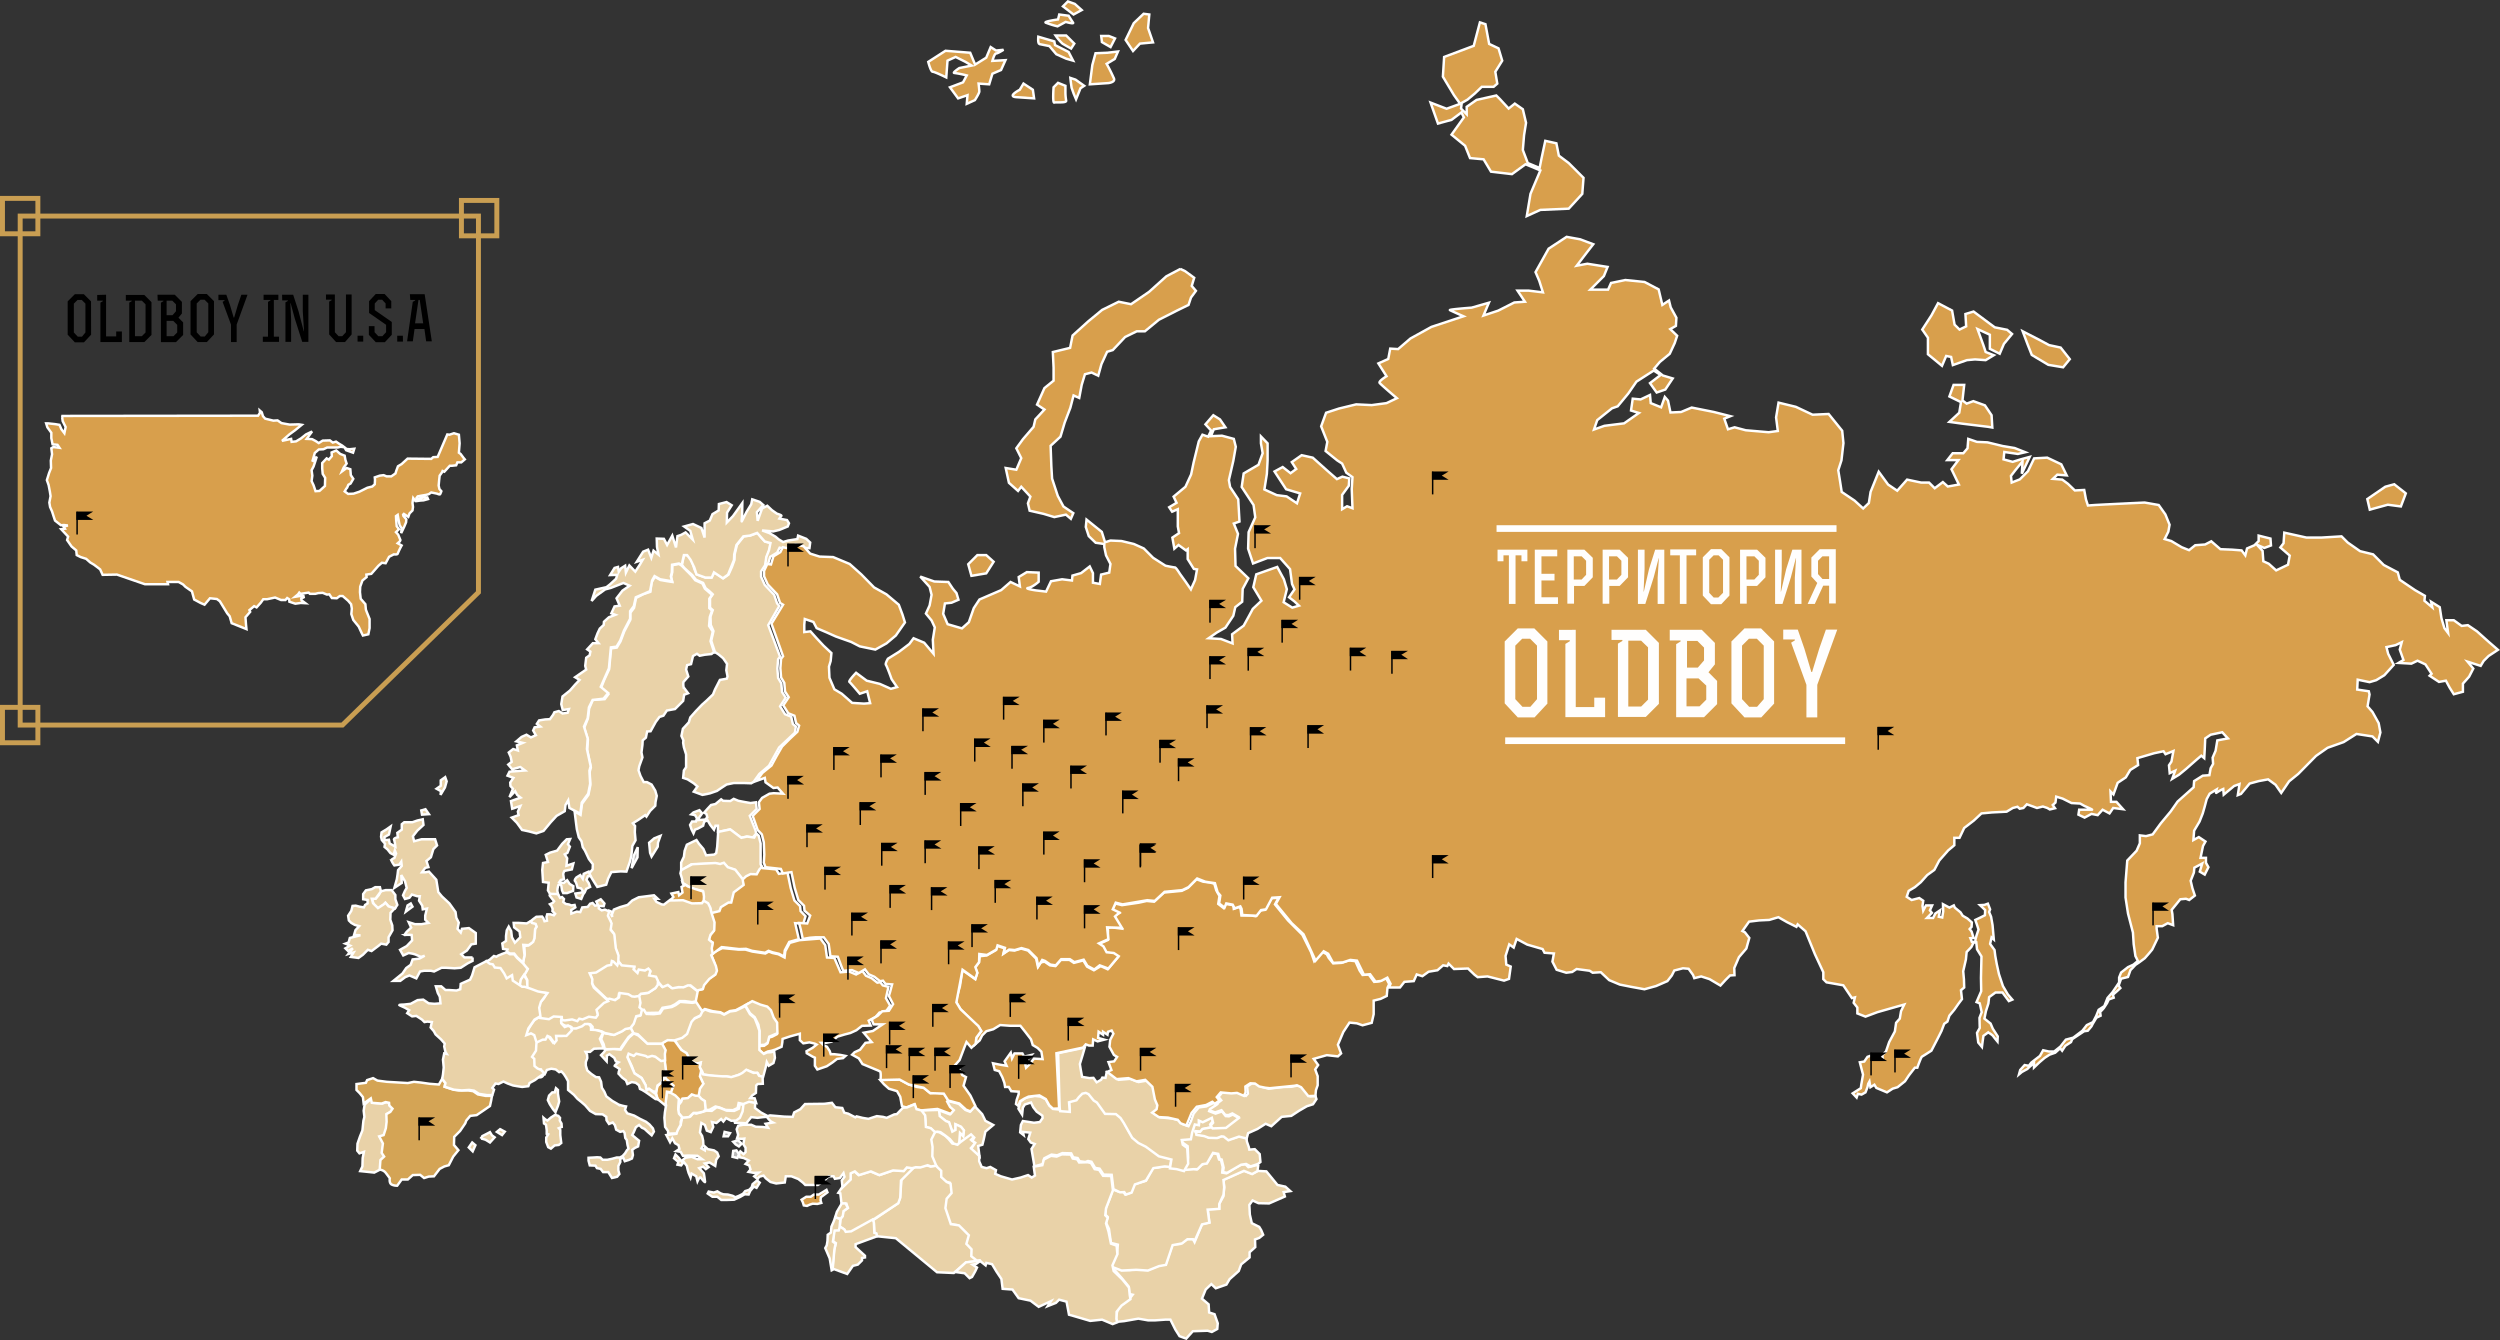 <svg id="svg3667" xmlns="http://www.w3.org/2000/svg" viewBox="0 0 1013.33 543.17"><rect x="0" y="0" width="1013.33" height="543.17" fill="#333333" stroke="none"/><defs><style>.cls-1{fill:#e9d2a8;}.cls-1,.cls-2,.cls-3,.cls-4{stroke:#fff;}.cls-2{fill:#d89f4c;}.cls-3{fill:#b9b9b9;}.cls-4{fill:#d4a455;}.cls-5{fill:#fffefd;}.cls-6{fill:#fff;}.cls-7{fill:none;stroke:#c99e52;stroke-width:2px;}</style></defs><title>Монтажная область 1</title><path id="path3791" class="cls-1" d="M480.8,542.59l-2.7-1-1.7-2.7-2-4h-2l-4.3.3h-2.7l-4-.7-5.7,1-3,.3-.3-1.7.7-4.3,2.7-1.7,2.3-2,1-1.3-1.3-.3-.3-3-2.7-3.3-5-5.7,4.7,2.3h3.3l2.7-.3,4.7.3,5-2,2.3-.3,2.7-8,3.3-.3,2.7-2h2.3l.7,1.3,3-7.3,3-.7-.7-5.3,4.7-.3v-2l1.7-3,.3-3.7-.3-3,3.7-1.7,4.7-2,3.3,1.3,2.2-1.2,3.5.2,4.5,5.5,3.2.7,2,1.8-2.7.4.5,1.8-6.4,2.8-4.3-.1-2.4-1.1-1.3,1.8.2,3.9.8,3.5,3,1.5.8,1.3.8,1.9-1.6,1.3-1.7.6.1,3.1-2.3,2.1v2.1l-3.4,2.8-1,2.7-3.7,3.3-1.3,2.2-4.3,1.5-1.8-1.7-2.3,2.2-1.5,3.7,2.7,2.3.2,3.3,2.2.7,1.3,3.7-.2,2.3-2.2,1.2-1.7-.5-6,.2Z"/><path id="path3793" class="cls-1" d="M450.7,513.49l-.2-2,2.3-3.3.3-3.7-2.8-.7-.8-5.7-1.2-2.5.7-2.3-1-1,.3-2.8,1.3-3.2,1.5-4.2,2,.8,2.3.3.7,1,2.3-.8,1.3-3.3,4.8-1.5,1.7-3.2,1-2,2.2-.2,2.3-.5,2.2.2,2.7.3,3,.8,4.3-.2,1.2.2,2-2,2-.5,2.5-4,1.8.2.7,2.3.8.2.7,2.8-.2,2.3,1.7.3,3.5-2.2,2.2-1.2,2-.3,1.2,1.2,3.2-.8.8.2-.3,2.2-2.2,1.2-3.3-1.3-8.3,3.7.3,3-.3,3-1.7,3.7v2l-4.7.3.7,5.3-3,.7-2.8,6.3-.8-.3h-2.3l-2.2,1.7-3.8.7-2.7,8-2.8.5-4.5,1.8-4.7-.3-6,.3Z"/><path id="path3795" class="cls-1" d="M479.7,474.09l1.7-3,.2-2-.2-4.5-1.7-1.2-.7-.7-.2-1.2,3.7-.3.5-2.7,1.5-3.3,1.5.5.2-1.7,1.2.3,3.7-1.8.5,2-1,1.2,1.2,1.2-2,.3-2.3.5-.8,1-2-.2.3,1.5h1.7l1.7.3,1.5.8h3.7l2-.7.8.2,1.5,1.3,3-.8,1.5-.7,2.8.8.2,1.5.8,2.3.2,1,2.2-.2,2,2,.3,3.2-1,.8-3,1-1.8-1-2,.3-5.7,3.3-1.7-.3.3-1.8-.8-3.3-.8-.2-.6-2.1-2.1-.4-2.5,4.3-1.8.3-2,2h-1.6l-3.2.3-.9-.1Z"/><path id="path3797" class="cls-1" d="M492,457l4.2-.1,2.1-1.3,2.3-1.6,1.3-1.3-2.4-1.4-1.6.7-1.3-.1-1.5-1.9-2.6.9-2.6-1,.3-.8,2.4-1.1,1.6-1.4.8-.6-1.1-1.4,1.6-1.9,2.9.1h3.4l3.2,1.4.8-.9-.3-2.9,2-1.3,1.9.1,1.7,1.2,3.1.9,3.2-.4,2.5-.3,3.6-.1,2.4-.5,2,.4,1.7,2.2,1.5,1.8,2.1-.1.4,1.2-1.4,2.1-2.5.8-3.1,1.8-3.2,2.1-3.9.4-4.2,3.8-2.3-1-3.3,2.1-3.8,1.7-.6,2.2-3.1-.8-4.3,1.5-1.9-1.5-.9-.1-1.8.7-3.3-.1-1.9-.7-3-.5-.6-1.3,1.9.1,1-1.2,3.9-.7.7.1Z"/><path id="path3799" class="cls-1" d="M419.3,472.79l-.9-5.3-.3-1.8,1.3-2-1.6-.6-1-1.4.8-2.6-3-.3.3,1.3-1.4-1.1.3-3,.8-1.6,2,.3,2.5.4,2.4-.3,1.1-1.6-.1-1-2.3-1.6-1.4-1.8-.9-1.9-2.5.8-.8,1.3-.3,2.8-1.5-2.4.8-2.9,2.1-1.5,3.6-.8,2.5.3,2.1,1.1,1.4,2.5,1.5,1.4,2.9.3,2.5.1,1.4.1-.3-3.9,3-.8,1-1.3.8-.5.6-.9,1.8-.1,1.8,1.6.8,1.3,1.4.5,1.4,2,1.1,1.9,1,1.1,4.4.1,1.9,1.6,1.3,2,.6,1.5,1.6,2.9,1.1,1.6,2.5,2.1,3,1.5,2.8,2.1,2.5,1.8,2.4.8,2.8.5-.6,3.6-2.2-.2-3.3.5-1.3.2-3,5-4.5,1.6-1.3,3.3-2.3.8-.7-1-1.7.1-2.7-1.3-.7-5.8-3.3-.1-1.6-2.4-1.8-.3-1.5-2.5-1.4-.3-1.1.4-2.3-.3-.8-1.3-1.8-.3-.8-1.6-3.6-.1-2.1.9-2.3-.3-2.9,1.5-.6,2.3-3.4,1Z"/><path id="path3801" class="cls-1" d="M429.5,448.89l-.6-22,10.8-2.3-.9,3.1-1.1,3.6.3,1.9.6,3.3,3,.5,1.6-.1,1.3,1.8,1.8-1,.5-.9,1.3.1.5-2.4,1,.3,3.8,2.9,4.8-.4,3.3,1.3,3.5-.6,2.9,2.8,1,5.1,1,2.4-.3,1.6-1.8,1.4,2.3,1.6,5.1.5,3,.8,1.1,1.4,2.4.9,1-2,1.1-3.1,2.1-2.5,3-.4,3.3-1.6,1,.8-2.8,1.9-.3.8,2.6,1,2.6-.9,1.5,1.9,1.3.1,1.6-.7,2.4,1.4-5.2,4-5.4.2-.8-1.1,1-1.2-.5-2-3.7,1.8-1.6-.7v1.9l-1.6-.3-1.1,3.3-.5,2.7-3.7.3.4,1.9,1.8,1.3.4,6.4-1.7,3-3-.8-2.7-.3.6-3.6-5.1-1.3-5.3-3.9-3-1.5-2.5-2.1-3.4-6-1.3-2-1.9-1.6-4.4-.1-3.3-4.6-1.3-.8-2.1-2.6-1.1-.5-1.4.3-1.4,1.4-1,1.3-3,.8.3,3.9-3.9-.3Z"/><path id="path3803" class="cls-2" d="M429.3,449.29l-2.5.1-1.5-1.4-1.4-2.5-2.6-1.5-2.7.3-1.7.2-1.7.8-1.8,1.1-.6,1.9-1-.8.3-1.7.8-2.3v-1l-3-.2-1-1.7h-1.5l-.3-1.7-.8-2.2-1.3-2.5-1.8-.5-.7-2.7,2.5.5,3,.5-.8-1.8,2.5-3.5.5,2.3,1-2h3.2l.7,1.3,3-.7-1.5,1.8-1,2.2.3,1.2,1.5-1.5,1.7-2.2,3.5.2-.5-3-1.5-1.5-2-1.2-.7-2.3-2.3-3-2-2.5h-4l-4.2-.3-2.8,1.7-2.8.8-1.7,1.7-1,2-1.7,1.5.3-2.5,2-2.7-1.2-2-3.2-2.7-1-1.2-3-3-1.7-2.8.3-2.3,1.2-4.3,1-6.5,5.2,3.7.8-2.5-.8-2.3,1.5-2,.3-2.5,2.8-.3,3.8-2.2.5-1.7,3,1-.5,2.2,2.2-1.5,2.3.2,2.7-.8,2.8.8,3.3,3.3.7,3.3,1.2-1.8,1.5-.3,2.2,1.5,2.2.3,2.2-2.5h3.5l1.8,1.2,3.8-1,1.5,2.5,2.8,1.5,2.8-1.7,2.8,1.3,4.2-5-2-1.3-3.8-.7-.3-2-1.8-1.2,3.8-1.7v-4l-.5-.8,2-.3,4,.5-2.2-3.5-1.2-1.5,2.3-1.2-2.7-1.3,1.2-2.7,2.8.7,6.8-1,3.2-.7,3,.3,4-3.7,7.2-.7,2.5-1.2,3.5-3.5,2.7,1,2.7.3,1.8.5.8,2.7,1.3,2.3-.5,3.2,2.2,1.7.7-1.7,3.2.5.2,1.5,2.3-.8.5,1,.3,2.5h4l1.8.3,1.8-2.3,2-.3,2.5-4.7,3-.2-1.5,2.7,5.3,6.5,5.8,5.8,3.5,7,1.3,3.7,3.3-3.8,1.8,1,.8,1.5,1.8,2.2,3.3-.2,3-1,2.7.3,1.7,3.8,1.2,1.8,2.5-.2,2.2,3,2.3-.3,2.5-1.3,1.3,2.5-.7,1.5-.3,3.3-2.5,1.2-2.8.7v5.5l-.8,3.5-3.7,1-2.3-.8-3-.3-2.5,3.8-2.2,5.2,1.3,3.5-1.3,1.2-4.5-.5-5.3,1.5,1.8,2.5-1.2,1.8,1,2.7v3.7l-.7,2-.2,2.3-2.9.1-2.9-3.6-1.7-.8-1,.2-10,1-1.8-.2-2.5-.5-1.7-1.2-1.9-.1-2,1.3.1,2.4-.7,1.4-2.8-1.2-2.3.2-4.3-.4-1.6,1.9,1.1,1.4-1.9,1.3-1-.8-2.5,1.3-3.8.7-2.1,2.5-2.1,5.1-2.4-.9-1.1-1.4-4-.9-3.7-.2L467,451l1.8-1.4.3-1.6-1-2.4-1-5.1-2.9-2.8-3.5.6-3.3-1.3-4.8.4-3.8-2.9,1.7-.8-1.2-3.2,2.3-.3,1.2-1.8-1.3-.8-1.8-3.3.3-2.8,1.3-2.5-.7-1.3-1.5.5-.2,1.2-1.8-1.2v1.2l-1.8-1.2-.2,2.5,2.5.7-2.7.7-1.8-.8-.2,2.5h-1.5l-1.3-.5-1.1,1.3-10.8,2.3,1.1,22.4Z"/><path id="path3805" class="cls-1" d="M452.8,536l-1.8.7-4.3-1.8-4.8.5-6.8-2-1.8-.5-1-5.3-3-.8-1.3,1.3-3.3,1.3,1.3-2-5,2.3-3.3-2.5-4.8-1-2.5-3.5-4-.3-.5-4-2-3-1.8-3-2.3-.5-.3,1-2.5-2-1.5.3-2.5-2v-3.3l-2-1.8,1-3.5-4-4-3.3-.5-2.2-6.5.5-3.8,2-2.3v-4.1l-2-.5-2.2-2v-2.5l-2.3-3-1.3-3.8v-3l-.5-3,1.5-3,2.5.3,2.5,1.5,1.3,1.3,1.5,1.8,2,.3,1.8-1.8,2-1.8,1.3-1,1.8,1.5-1.3,1.3,1.8,1.3-1.8,2,1.8,1.3,1.5,1.8v2.3l1,2.3,2,.5,1.5-.5,2.3,1.3-.3,1.5,2.3,1,4.5,1.3,3.5-.8,3-1,1.5,1,1.3-.8-.5-3.6,3.5-.6.6-2.3,2.9-1.5,2.3.3,2.1-.9,3.6.1.8,1.6,1.8.3.8,1.3,3.4-.1,1.4.3,1.5,2.5,1.8.3,1.6,2.4,3.3.1.7,5.8-2.8,7.3-.3,2.8,1,1-.7,2.3,1,3.3,1,4.9,2.3.8.3,3.5-2,4.5.5,2.3,3.5,3.4,2.7,3.3.3,3,.3,1.7-3.6,2.6-2,2.5-.1,2.9Z"/><path id="path3807" class="cls-1" d="M388.8,463.29v-2.2s-.3-2.3.3-1.8,1.3,1.2,1.3,1.2l.3-2.2-1.2-1.5-2.2-1v2.3l-1.3.7-.7-2-.7-1.8-1.3-.5-2.5-2-.3-2.5,4.5,1.7,1.3-1.5-1.5-1.3-1.2-2.2,1.2-.3,3.8,1,2.7,2.5,1.8.7,2-2.2,3,3.2,1.3,2.7,3.2,1.7-3.2,2.7-.7,3.3-.5,2-1.7.5.5,4.1-3.3-3,1.6-2.4-1.2-.8.8-1.3-1.3-1.3-4.8,3.5Z"/><path id="path3809" class="cls-1" d="M378.8,458.89l-1.7-1.6-2-.5v-2.7l-.3-2-1.5-2,7.3-.2.3,2.5,2.5,2,1.3.5,1.3,3.8,1.3-.7v-2.3l2.2,1,1.2,1.5-.3,2.2-1.3-1.2-.3,4-.7.8-1.6-.5-1.5-1.8-2.1-1.6-1.7-1.2-1.3-.2-1.1.2Z"/><path id="path3811" class="cls-2" d="M373.3,450.09l-2-.5-.7-2-3.2,1.3-1.8-.5-.7-3.8-1.3-2.3-3.3-1-2-1.8-1.5-1.7,3.7-.2h4.2l3.7,2,3.3,1,2.7.3,2.7,2.2,2.2-.2,3.3.3,1.8,2.8-.5.5,1.2,2.2,1.5,1.3-1.3,1.5-4-1.5-1.3-.5-6.7.6Z"/><path id="path3813" class="cls-1" d="M379.3,472.49l-2.2.3-1.7-.5-2.8.8h-2.2l-3,2.7-2,2.2-.3,4-.3,3.5-.8,2.2-10.3,7,.5,1.2.2,4.2.8.2.2.8,7.7.8,16.7,13.8,6.8.3,5-4.3,4.6-.5-2.5-2,.1-2.8-2.1-2.2,1-3.5-4-4-3.3-.5-2.2-6.5.5-3.8,2-2.3-.4-3.8-1.6-.7-2.2-2v-2.5l-2.2-2.1Z"/><path id="path3815" class="cls-1" d="M367.5,473.09l-1.3,1.5-4-.3-5.7,2-3.7-1.5-4.8,1.5-1.7-1.5-1.7.8v2.5l-3.3,3.2-1.5,2.2.8.2.5,4.2h2l.5,1.8-1.8,1.3-.3,2-.8,1-.3,3.2,1.8,1.2.7,1.3,2.2-.2,3-1.3,16-10.5.8-2.2.3-7,4.8-4.8-1.3-.5-1.2-.1Z"/><path id="path3817" class="cls-1" d="M387.2,515.59l3.8.5,2,2,1-.5,1.3-2.3.7-1.5-1.8-1.2,1.5-.3,1.9-1.4-6.1.8Z"/><path id="path3819" class="cls-1" d="M340.7,494l-2.2-.5.7-2.3,1-1.7,1-1.7h1.5l1,1.8-1.8,1.3-.3,2Z"/><path id="path3821" class="cls-1" d="M340.3,497.09l-.5,1.5-1.7-.2-.2,2.2-.3,2.5,1.2.8-.7,2.8-.7,7.5,6,2.2,2.3-3.3,2-.5,1.7-1.7v-1l1.2-.2V509l-3.8-3.5v-1.2l8.7-3.2-.3-1.2-.8-.2-.2-4.2-.5-1.2-8.7,4.8-2.2.2-.6-1Z"/><path id="path3837" class="cls-1" d="M337.1,514.89l-.8-4.8-1.8-4.2.6-1.1.3-1.8.1-2.5,1.3-.9.2-2.4.8-1.8.8-2,2,.8-.3,3.3-.3,1.2-1.7.1-.7,4.5,1.1.8-.5,2.4-.7,8.2Z"/><path id="path3839" class="cls-1" d="M366,449l-2.5,2.6-1,.1-3.1,1.4-1.5-.4-2.5-.3-3.4,1.1-2.4-.4-2.4-.6-.5.4-2.9-1.5-1.6-.4-.8-1.9-2.8-.3-1.4-1.8-3,.4-7.9.1-1.9,2.1-2.5,1.3-.6,1.8-3.4-.1-5.8-.5-.9.3-2.8-1.5-2.4-1.8.1-2.3-3.8-.5-1.9,1.3-.3,2.5-1.1,2.6-1.5,1.1.4,1.3,3.1.1,1.5.1,2-2.5,2.5.3,2.4-.3,1.4-.1.8,1,.9.9.8.4-3,.5,1,1.6-2.1-.3-2.9-.1-1.8-.8h-3.3l-2,.4-.6,1.4.6,2.3-.5,1.5,2.1.1.9-.1-.4,2.3.9,1.4V467l-.8.8-1.3-1.1-.6,1.1.4,1.3,1.6.3,2,1-1.3,1.4,1.5.6.5,1.6-.8,1,2.1.4,2-.1-1.8,1.5,1.4,1.1.6-.9,1.8-.5.9,1.1,1.9,1.5,2.3.6,3.5-.4.4-2.5h2.3l2.8,1.1,1.9,1.5.9.9h5.1l2.1-1.4,2.3-2.1h2l.5,1,2-.3,1.5-2,.4,1.5-1.1,1.5.3,2.8,3.3-3.2v-2.5l1.7-.8,1.7,1.5,4.8-1.5,3.4,1.5,5.6-1.9,4.3.3,1.3-1.5,2.1.3,1.5-.4,1.9.1,2.9-.9,1.3.5,2.2-.3-1.6-3.8.1-3.8-.5-3,1.5-3-1.7-1.6-2-.5-.3-4.7-1.5-2-2-.5-.7-2-3.2,1.3Z"/><path id="path3841" class="cls-2" d="M324.9,486.29l1.9-1.2h1.8l1.3-.9h2l3.1-1.9.4,1-2.7,2-.1,1.3.3,1-1.6.4-1.9-.1-1.2.4-1.1.5-1.3-.2-.4-1.3Z"/><path id="path3881" class="cls-2" d="M324,381.09l-3.9,1.1-1.8,3.4-.3,2.5-2.5-1.3-2.3-.5-1.6-.6-1.4.8-5.3-.8-2.8-.8h-2.9l-6.4-.6-3.3,1.6-1.3.9,1.3,3.4.8,2.9-.6,2-2.9,1.9-1.8,2.4-.5,1.6-2,.4-.8,4.8,2.5,3.8,1.5-1,3.3.9,3,.4,1.5.8,2.4-1.3,2.3-.3,3-1.6,2-1.1,1.6-.6,2.9,1.4,3.1.8,1.5,1.5,1.1,3,1.4,2,.1,4.3-1.9,1-1.4.4L311,423l-1.3.9-2.1.1v1.5l1.8,1.6,1.8-.9,1.5-.3,1.6-.5,2.5-1.1.3-1.8.1-1.4,3-1,2.9-.8,1.1-.3v2.6l1.4,1.3,2.5-.4,2.1.5.8.4-1.6,1.3-2.5,1.4.1.8,2.4,1.4.9.4V432l1,1.5,3.8-1.3,2.4-1.6,1.8-1.4,2.4-.3,1-.9-2-.4-2.5-.3h-1.5l-.4-1.3-1.1-1.7-1.3-.6-1-1h1.9l2.3-.5,2.3-2,3-.9,2.3-.6,2.4-1.1,2.3-1.8,3.5-.1-.8-2,2.8-1.5,1.6-1.8h2.3l2-2.8-1.7-3,1-4.6-2.3-.6-1-1.3-1.2.2-2.3-1.8-2.3-1-1.5-2L347,395l-2.8-1.2-3.5.3-2.5-5.8-3-.2-.7-5-2-2.7Z"/><path id="path3883" class="cls-1" d="M302.1,407.49l.6,1.1,1.3,2.1,1.9,1.6,1.5,3,.5,2.8-.1,4.9v.6l2.1-.1,1.3-.9.6-2.4,3.3-1.4-.1-4.3-1.4-2-1.1-3L311,408l-2.8-.8-3.3-1.4Z"/><path id="path3885" class="cls-1" d="M284.1,410.29l-.5,1.6-2.4,1.1-1.1,1.1-.8,1.9-1,3-2,1.6-3,.6,1.5,2.6,1.9,2.3,1.5.8.5,1.5,1.8,2.3,2,.5,1.5-.4-.4,1.8,1,1.6.5,1.4,5.8.8h3.8l1.9.3,4.5-1.6,1.6-1.3,2.5.9.8.3h1.1l.8,1.3,1.4.3,1.1-4.1.4-2,.8,1.5,1.9-1.1.6-2.1-.3-2.6-1.3.3-1.6.1-1.3.6-1.8-1.6v-7.8l-.8-2.3-1.1-2.8-1.9-1.6-1.9-3.3-3.9,1.9-2.3.3-2.4,1.3-1.5-.8-4.1-.5-2.1-.8Z"/><path id="path3887" class="cls-1" d="M301.3,447.49l-1.9-.4-.4,2-1.9.9-3.1-.1-2.4-1-1.6-.4-2.5,1.4h-1.6l-.3-3.5-2-1.3-.5-1,.5-3.8,1.4-1.1-1.4-3,.4-2.6,1,1.9,2.8.4,5.1.4h1.6l1.9.3,3-.9,1.5-.8,1.6-1.3,2.9,1.3,1.5-.1.8,1.3,1.4.3.1,2.9-2.1.1-.6.6-.1,3-1.5,1-.8,1.1,1.8.1.6,1.9-2.9-.5Z"/><g id="g7374"><path id="path3889" class="cls-1" d="M285,450.58l-2.8.8-1.1-.3-1.3,1.5-3.3.4-.6,3-1.5,2.3-.3,1.3-4,.5,1.5,2.9.9-1.6,1.1,2,1.4.8.4,1.5-1.3.9,1.8.3.9,1.6,2.1-.1,3.8.1,1.9,1.4h-1.9l-2.4-1-2.5.4-1.6,1.4-1.1-1.4-1.3-1.3-.6,1.5,1.3,1.1h.6l-.5,1.5,1.5.3.6-.8.3-.8,1.4,1.8.3,1.4.4,1.4.8,1.9.4-1.6,1.9,1.1.5,2s.9-2,1.3-1.5,1.8,2.3,1.8,1.8-.5-3.5-.5-3.5l-1.9-2.1,1.6-.6,1.1,1,1.1-.8-1.5-1.5,1.9-.4,2.3,1.4.4-2.5,1-1.4-.6-1.5-1.3-.9-2.5-.5-1.1-1-.1,1.5-1.4-.8.8-1.4-.1-1.8-.4-1.8-.9-1.5.6-3.8,1.4.8.8,2.3,1.6.6,1-2.1-.5-2,1.8.4,1.9-1.6.9,1,1.1-1.4,2.1,1.1,2-.1,1.5-1.1,1.1-2.6.3-2.5-1.4-.6-.4,2-1.9.9-3.1-.1-2.4-1-1.6-.4-2,1.5-2.1-.1Z"/><path id="path3891" class="cls-1" d="M286.85,483.78l1.9,1.3h2l1.6,1.3h2.3l2.9-.1,2.4-1.1,1.9-1.1,1.6.1.6-1.4,1.5-1.8,1.1.5,1.3-2.1-1.1-.9-1.8,1.5-.4,1.3-1,1-1.6.5-.9,1.1-1.8.9-1.3.5-1.1-.6-1.9-.5-1.9-.1-1.1-.4-1.3-.8-1.4.5-2.1-.4Z"/></g><path id="path3893" class="cls-3" d="M297.2,462.79l1,1.1,1.3.8,1.1-1.1-1.4-1.4Z"/><path id="path3895" class="cls-3" d="M297.2,466.49l-.3,2.4,2,.5.6-1.6-1-1.5Z"/><path id="path3897" class="cls-3" d="M293.7,458.79l-.4,1.8h1.8l.8-1.3Z"/><path id="path3899" class="cls-1" d="M276.6,453l-1.8-2.2.3-3,1-1.2.5-1.5,2.2-.2,2-1.5,1.5.7h.9l1.1,1.3,1.4.9.3,3.5-1,.8-2.3.5h-1.6l-1.8,1.7Z"/><path id="path3901" class="cls-1" d="M270.8,459.49v-1l-1.2-1.7-.3-3.7.2-2.2.2-1.2.3-1.7-.3-.5.5-4.7h2.5L274,444l1.3,1.2-.2,2.5-.2,2,.3,1.7,1.3,1.5-.6,1.8v1.2l-1.1,2-.6,1.5Z"/><path id="path3903" class="cls-2" d="M269.7,448.09l-1.3-1.1-2-1.6-.5-2.6.5-2.5,1.8-1.6,1-1.6.5-.5,1.3,1.1,2.3,2.1-1.1,3-1.9-.3Z"/><path id="path3905" class="cls-2" d="M270.3,435.89l-.6-3-.4-3.3-.1-2.6.3-1.5-1.4-2.6,2.4-1.4,2.8.1,2.9,4,2.1,1.3,1.1,2.1,1.1,1.6,2,.5,1.5-.4-.4,1.8.6,1.5-.5,2.3,1.4,3-1.4,2-.5,2.9-1.4-.1-1.4-.5-1.6,1.5-2.2.2-1.5,2.4.1-2.2-1.5-1.5-1.8-1,1.1-3-2.3-2.1-1.3-1.1.9-.9Z"/><path id="path3907" class="cls-1" d="M263,441.29l-1.4.5v-2l-1.6-2.9-2.9-1.9-1-2.8-1.1-2.3-.8-1.6.5-1.4,2.1.9,1-.9,3.3.6,1.3.8,1.8-.5,1.6.4,2,1.6,1.6-.3.4,3.6.6,2.6-1.1,1.1-1.3,2.1-1.5,1.1-.5,2.5-1.3-.1Z"/><path id="path3909" class="cls-1" d="M251.6,425.39l-3.1-.3-2.9.3-1,1.3-1,1,2.3,2.5.1-2.3,1-.6,2,1.5.6,1.4,1.1.4s-1.9,1.4-1.5,1.5a13.69,13.69,0,0,1,2,1.3l-.4,1-.1.8,1.5,1.6,1.5,1.1.6,1.5,1.8-.8,1.6.3,1.3,1,.4,1.5.9.4,1.3.8,1.3.9,1.4,1,1.4,1,1,.1-1-2.3-.8-.5-1.8-1.4-1,.6-.4-2.1-1.6-2.9-2.9-1.9-2.9-6.6.5-1.4,2.1.9,1-.9,3.8.9.8.5,1.8-.5,1.3.3,2.4,1.8,1.6-.3-.1-2.6.3-1.5-1.4-2.6h-5.8l-3.9-3.4-1.8-.8-1.9,1.6-1,1.3-1.9,2.9Z"/><path id="path3911" class="cls-1" d="M261,409.09l-1.1.3-.5,2.3-1.8.4-1,3-1,1.6,1.1,2.1,1.8.4,3.9,3.8h5.8l2.4-1.4,2.8.1,3.1-1,2-1.6,1.8-4.9,1.3-1.5,2.3-1.1.8-1.6-2.5-3.8-1.5.3-5-.4-1.8,1.3-1.6.8-3.5.6-1.3,2-2.5.3-2.9-.1Z"/><path id="path3913" class="cls-1" d="M245.1,425.09l-.4-1.8-1-2.1.8-2.5,2.1.4,2.1.4,2.9-1.3,1.6-1.1,2.4-.5,1.1,2.1-1.9,1.6-2.9,4.1-.4.9-2.5-.1-2.9.1Z"/><path id="path3915" class="cls-1" d="M259.8,409.39l-1-.9.4-1.8-.3-1.4-.3-1.4,1-1,3-.4,2.9-1.9.9-1.3.1-1.5,1.8,2.1,2.1-.9,1.8,1.4,1.9-.3h1.4l2.3-.4,1.4-.6,1.8,1.3,1.8,1.4-.8,4.1-1.5.3-2.8-.4h-2.3l-1.8,1.3-1.6.8-3.5.6-1.3,2-5.4.1-.8-1.3Z"/><path id="path3917" class="cls-2" d="M288.7,386.79l-.4-1.8.5-3-1.6-.9.6-2,1.5-1.8.1-3.3-1.3-4.1,3.3-.8.6-1.6,3.1-1.9h1.1l1-4.1,4-3-.4-2.4,1.4-1.3,1.8-.9,2.5.1,1.1-2,1-1,.6.9,5.4.5,1.1,1.8,3.5-.5,1.3,6.3,1.5,5,2.3,2.3.2,2,2,2.1-.9,3-3.3-.2,1.5,6.5-3.9,1.1-1.8,3.4-.3,2.5-2.1-1.1-2.6-.6-1.6-.6-1.4.8-5.3-.8-2.4-.8-2.8.1-7.1-.8-3.8,2.9Z"/><path id="path3919" class="cls-1" d="M306.5,337.89l-1.4,1.6-2.4-.4-2.3.5-4.5-3.4-4,.9-.9.1v-2.5h-1l-.6,1.6-1.5-1.9-1.1-1.9-1.4.6-.4,1.6-2,1.1-1.3.5-.6,1.5-.8-1.6-.6-1.8.8-1.4h1.6l.4-1.3-.8-1.3-1.5-.3.9-.8,2.4-.9,1.1,1.3-1.3,1.8-.1.9,1.3-.1,1.3-.1.9-.9-.4-1.4-.9-.5,1.4-1.6,1.4-1.5,1.8-.4,2.3-1.9.8.6,2.9.1,1.4-.9,1.9.8,2.6.5,2.3.4,2.2-.3.3,2.7-2.8,2.8,2.3,5.8Z"/><path id="path3921" class="cls-1" d="M289.5,346.39l-3.3.3-1.1-2.6-1.8-2.1-1-1.5-3.9,1.9-.9,2.5-.3,2.4-1.1,2.3v3.3l4-2.5,9.9-.4,1.9.4,1.5-.5,1.6,1.8,3,1,3,3.8,1.4-1.3,1.8-.9,2.5.1,1.1-2,1-1-.5-1.1v-8.4l-.8-3.2-.9-.8-.9,1.6-2.9-.4-2.3.5-4.5-3.4-4.9,1-.4,6-.4,2.6Z"/><path id="path3923" class="cls-1" d="M275.8,354l.6,2,.4,2.1,1.1.5,1.5,1,2.6,1,2.8.5.4,2.4-.1,1.6,1.9,1.4.9,1.8.4,1.8,3.3-.8.6-1.6,3.1-1.9h1.1l1-4.1,4-3-.4-2.4-3-3.8-3-1-1.6-1.8-1.5.5-1.9-.4-9.4.5-4.5,2.4Z"/><path id="path3925" class="cls-1" d="M265.8,396.29l-3.1-.6.9-1.8-.8-.9-1.4.8-2.5-.4-.5,1.4-1.6-1.5.3-1.1-3.1-.1-2-.4-.8-1.3-.9-.8.1-2.9-1-2.3-.5-4.9-.3-1.3-1.3-1.8.1-1.6.1-1.3-1.5-2.6v-.8l.8-1,1.5.6-.5,1.1.4.9-.2-.9.8-2.1,2.5-1,3.1-.9,1.9-1.8,2.6-1.3,3.9-.5,2.3-.3,1.5,1.4h-1.4l.9,1.3,2.1,1,.9.1,2.6-2h2.6l2.5-.1,3.6,1.3,3.8.1,1-.9,1.8,1,.9,1.8.4,1.8,1.3,4.1-.1,3.3-1.5,1.8-.6,2,1.5,1.3-.4,2.3.4,2.1-.6.6,1.9,4.4.4,1.9L290,395l-2.5,1.8-2.1,2.5-.5,1.6-2.4.6-2.6-2.1h-1.1l-1.8.8-1.9-.1-2.6.5-1.8-1.4-2.1.9-1.8-2.1Z"/><path id="path3927" class="cls-1" d="M257,404.29l-1.1-.1-1.5-.9-3.5-.5-.3,1.8-2.1,1.1-2.8-1-5-4.8-1-1.8.1-1.8-1.1-2.4,2.6-.3,2.6-1.5,2.1-1.3,1.3-.1.4-1.8.9.1,1.4,1.6.4-1.3,1.1,1.4.5.6,5.1.5-.3,1.1,1.6,1.5.5-1.4,2.5.4,1.4-.8.8.9-.5,1.9,2.8.5.8,1.8-.1,1.5-.9,1.3-2.9,1.9-3,.4-1,1Z"/><path id="path3929" class="cls-1" d="M244.6,405.89l-3,2.8.5,2.1-.6,1-3-.3-2.6,1.1-1.3-.3-.8,1-1.9-.8-2,.3-1.1.3h-1.4v1.6l.8.6,1.1.5.9-.1,1.4.6-.1.8h1.8l2-.6,1.6-.5,1.1-.9,1.3.1.9,1v1.3l1.8.1,2,.5,1.1.6,3.8.8,3.3-1.5,1.3-.9,2-.4,1.4-1.8,1-3,1.8-.4.5-2.3-1-.9.4-1.8-.5-2.8-1.8.3-1.1-.1-1.5-.9-3.5-.5-.3,1.8-1.6,1.1-2.3-.6Z"/><g id="g7393"><path id="path3931" class="cls-1" d="M252.65,458.48l-1.3.3-1.6-.9-.5-1.8-.9-1.1-1.5.6-1-1.5-.1-1.4-1.5-1-2.8-.1-2.3-1.3-2-2.3-1.5-1.3-1.6-1.3-1.4-1.6-2.4-2v-3.5l-.8-1.5-.9-1.4-1-1.1-.9.3-1.4-1.1-1.8-.3-1.8.5-.9,1.8-1.4-.6-.1-1.4-1.8-.1-1.4-.8-.4-3.4-.8-1.1,1.5-2.1-.3-3.5,3.4-1.3h.9l1.3-1.9,1.4,1.8,1.1,1.5.9-1.1-.4-1.6h3.1l1.3-.1,2.1-2,.4-.9h2l2.4-.9,1.1-.9h1.6l.9,1v1.3l1.8.1,2,.5,1.1.6-1.3,2.5,1.1,2.5.3,1.4h-1.4l-2.4.1-1,.8-.6.5h-1.8l.6,1.1.1,1.4-.6,1.6v1.4l.6,2,1.6,1.4,1.9,1.3,1.3.1.8,1.8.3,2.4,1,1.6.8,1.9,2.5,1.9s2,1.1,2.4,1.4a18.33,18.33,0,0,0,3.1.8l-.4,1.4.9,1.4,2.8.9,2.5,1.4,2.3,1.1,1.4,1.1,1.4,1.6.4,1.3-.9,1.5-1.5-1.3-1.4-1.3-1.1-.5-1.1-1.1-1.3.9-.9,2.1-.6,1.1,1.8,1.5,1,.8-.4,2.3-1.3.6-1.1.8.3,2.1-.4,1.4-1.3.6-1.6.5-.6-1.4-1.3.4.1,1.3-.8,1.6v1.8l.4,1.5-.9,1.1-2.1.5-1.5-2.4h-2.1l-1-1.3-1.5-.3-.6-1-2.3-.1-.5-1.9v-1.2l2-.1,1.5-.1,1.3.1.9.9h2l1.9-.4,1.8-.5h1.3l1.1-.6,1-1.1.8-1.3.6-.6-.4-1.5-.3-2-.6-.8-.3-2.1Z"/><path id="path3933" class="cls-1" d="M225,451.88l-1.7,1.1-1.4,1.2-.8-.4-.8-.7.2,2.3.8.5.3,2.2v1.5l.6.2-.8,1.3v1.8l.8,2.1,1.1.6,1.5-1.3,1.7-.2,1-.8-.4-3.2V458l-.6-.7,1.2-.5-.1-1.4-.7-1.2.1-1.1-.7-.8-1.3-.4Z"/></g><path id="path3935" class="cls-1" d="M217.2,422.69l-.6-.9-.3-2-1.3-.7-1.9.7-.4.6.9-2.3,1.7-2.8,1.2-1.7,1.8-1.2.8-.3,2.5.4,1,.2,1.5-1.1h2.3l1.3.2-.1,1.1-.2.9.1,1,1.4,1.5,1.4-.5,1.1.5.4,1.3-2.2,2.3h-4.2l.2,1.8-.9,1.1-1.7-2.4-1.1-.5-.8,1.5H220Z"/><path id="path3937" class="cls-1" d="M218.4,411.59l-.2-2.8.7-2.4,1.6-1.8,1.1-2.1-3.9-.3-2.1-.8L214,401l-.5-.9.2-2.8-.7-1.4-.4-1,1.3-2.2-1.3-1.3-.6-1,.3-1.8.4-1.8-.1-2.1-.1-1.2,1.7-.3,1.3-1,1-1.7.3-2v-1.8l.6-1-.4-1.1-1.5-.4-.3-.9,1.1-.9,1.1-.8,2.3-.1.5.6.5,1.3,1-.2-.2-1.6.3-1h1.3l1.4.4.5-.6-1.1-1.1.1-.9-.5-1.2-.6-.7,1.1-.5.6-.7-.9-1.1-.9-1.2.2-.8,3.1.1.9,1.6.8-.3.8.8-.3,1.2,1,.8,1.3.2,1,.4,1.3-.2.3,1-1.7,1.1.1,1.4,2.2-.8,1.4.2.8-1.9,2.2-.2,1-1.3,1-.3,1,1.1,1.2-.2-.7-1.5,1.8-.9,1.5,1.7-.3,1.1-2-.1v1l1.2.8,1.3-.3,1.7.7-.5,1.8,1.1,2.2.4.9-.4,2.6,1.5,1.8.6,5.6,1.1,3-.1,2.7-.4,1.3-1.6-1.6-.6-.2-.3,1.6-1.6.3-4.5,2.8-2.6.3,1.1,2.4-.1,1.8.7,1.6,5.3,4.9.5.6-1.7.7-3,2.8.5,2.1-.8,1.1-2.8-.4-2.6,1.1-1.3-.3-.8,1-2.1-.7-2.9.4-1.2-.1-.1-1.3-3.3-.2-1.9,1.1-3.7-.5-.4-1Z"/><path id="path3945" class="cls-1" d="M215.2,373.29l-1.7,1-3.2-.2h-2.1l.2,1.8,2.2,1.7.3,2.3-2.2,2.2-1.2-2.2-.3-2.5-1-1.8-.8,1.5-.3,2.3v2l-1.5,1,.3,2.2,1.8.3-.3.8,1.3.8h1.7l1.2,1.5,2.4,2.2.6-3-.5-4.2,2.2.1,1.8-1.3.5-1.4.3-3.8.6-1-.4-1.1-1.5-.4-.4-.8Z"/><path id="path3947" class="cls-1" d="M204,386.49l-2,.8-.8.5-1-.3-1.7,1.5-1.3.7,1,1.5,1.2.2.8,1.3,2.3.2,2,2.7.5,1.5,2.2-1.3.3,1.7,1.7,1.3,1.5,1.5.5-3,1.2-1.8,1.5-2.7-1.9-2.3-2.4-2.2-1.2-1.5h-1.7l-1.3-.8-1.4.5Z"/><path id="path3949" class="cls-1" d="M213.8,400.49l-1.5-.2-1.7-.2.5-3,1.2-1.8,1.3,1.9Z"/><path id="path3951" class="cls-3" d="M220.3,435.29a1.4,1.4,0,1,1-1.4-1.4h0a1.37,1.37,0,0,1,1.4,1.34Z"/><g id="g10961"><path id="path3953" class="cls-1" d="M191.55,388.08h-3.3l-1.3-1.3,2.3-1.5,1.8-2.5,1.8-.3v-4.3l-2.8-2-2.8.3-.5,1.5-1.3-1.5.5-2.5-1-2-.3-2.3-2.5-3.5-3-2.8-1.5-1.8-.8-5-3-3.3-1.5.3h-1.3l1.3-1.8,1.3-.3-.8-2.5,1.8-1.5,1-3.3,1.5-1.5-.8-2.5h-5.5l-3,.8-.5-2,1.8-2.3,2.5-2.3-.3-2.3-2.2.5-2,.7h-3.3l-1,.8v2.2l-1.8,1.3.2,1.8s-1.8.3-1.5,1a15.5,15.5,0,0,1,.5,2.8l-2.3-1.3-.3-1.5-1.8.2v-1.3l1.8-1,.7-3.3-1.7,1.2-2,1.2-.2,1.8.3,1.3,1.3,1.5-.2,1.3,1.2,1,1.2,1.5,1.3.7.5-1.8.5,1.3-.7,1.8s-1.3.5-1.2,1a10.4,10.4,0,0,0,1.2,2l2-.3.8-1.2.2,1.7-1.5,1.7-.2,1.7-.3,2-1,3.5,3-2-.2-3.2,1.5,2.5.7,2.7-.7,1.2-.8,1.8.8,1.5,1.8-.5,1-1.3,2.2.7h1l-.3,1.8,1.3,2,.2,1.5,1.7-.3-.7,2.8v1.7l1.3,1.3-2.7.5h-2.8l-2.5-.8,1,2.2-1.8,1.7s-1.2,1.5-.7,1.3a12.19,12.19,0,0,1,2.7,0l.2,2.2-2.2,2.3-2.7,1.5,1.3,2.3,2.2-1,1.7.3,1,.3,2.3,1,1.5-.5-2.2,1.2-2.7.3-.8,2.2-1.8,1.3-1.5,2.2-3.7,3h2.8l2-1.5,1.7-.7,2.8,1.2,1.5-2.8,1.7-.3h2.7l1.3.3,3-1.5h2l3.3.2,2.5-.2,2.8-1.8,2-1v-1.4Z"/><path id="path3955" class="cls-1" d="M180.45,315l-1.8,1.3v2.2l-1.7,1.2,1.8,1-.2,1.5,1.8-3,.7-2.5Z"/><path id="path3957" class="cls-1" d="M172.45,328l-1.7.5.3,1.7,2.8-.2Z"/><path id="path3959" class="cls-1" d="M156.35,360.78l-1.2.3-.8.2-.8,1.5-1.3,1.5h-1.5l.7,2.2,1.8,1.7,2.3-1.5.7-.7,1.3,1.5,2.5.8,1-1.5-.8-2.3v-1.7l-1.5-2Z"/></g><path id="path3961" class="cls-3" d="M165.2,367l-.7,2.5,2.7-2-.7-1.3Z"/><path id="path3963" class="cls-1" d="M157.5,381.79v-1.9l1.6-2.8-.1-2-.8-2.3.1-2.8,1.7-1.8-2.5-.8-1.3-1.5-.7.7-2.3,1.5-2-2-.5-1.8h1.5l2.2-3-.4-1.7h-1.9l-1.4.8-2.4.5-1.1,1.5v2.1l1.8.3v1.4l-1,.6-.5,1-1.8-.3-1.5-.4-1.3.1-.5,2-1.3,2,.3,1.9,1,1,1.4.8,1.8.5-1.5,1.6-.6,2,2.6.1-4.3,1.1-.5,1.8-1.3.5,1.9.8-1.9,1.1,1.1,1.1,1.9-1.1-1.8,2.3,2.1-.6-1.1,1.8,3.1.4,1.8-1.3,2-2,1.5.5,2.8-2.1,1.1-.9,2.1.4.9-1.1Z"/><path id="path3969" class="cls-1" d="M304.5,317.49l-2.8-.1h-4.3l-2.9.6-2,1.3-1.9,1.3-2.9,1-3,.6-3.5-1.3,1.5-2.1-1.5-1.3-2.5-1.6-1.8-.6.3-3,.9-1.3v-5.2l-.9-2.9-.3-1.8.1-1-.8-1.8.6-2.9,2.4-2.6.6-2,2.3-2.6,2.5-2.6,1.8-1.6,2.6-2.5.8-2,2-3.9,2.8-.5.3-.9-.5-2.5.3-2.6-1.6-2.3-1.8-1.5-1.5-1-1-3-.5-1.6.9-3.9-1.1-2.5-.1-3.4.9-2.6-1.1-1v-3.8l1.1-1.6-1.5-1.4-1.4-1.1-1-2.1-2.9-1.3-1.5-1.9-3.3-2.9-.9-1.3.9-4,1.8.3,1.5,2.5.8,2.8,1,2.3,3.6,1.3h2.3l1.3-2.1,1.5,1,2.1,1.4,2.1-1.5,1.4-3.1,1-2.8.1-2.3.9-3.8,2.8-3.5,2.6-.3,3-1.1,1.5,1.9,1.6,1.6,2.3.6-.6,2.9-1.1,2.8-.4,2.9-1.9,2.9v2.2l1.5,3.3,3.8,4,1.2,3.5.9,1-4.5,7.8,4.8,12.8-.8,1-.3,3.8.3,3.8,1.3,2.2.3,3.5,1.5,2.3-2.3,3.5,2,3.2,2.5,1,.7,3,1.2,1-.4,2.5-6.4,6-4.1,7.4-3.9,3.3-2.3,3.2Z"/><path id="path3971" class="cls-1" d="M275.3,228.59l-2.8.5v2.8l-.5,2,.5,2-2-.3-2.8-.5-2.3-1.3-1.3,2.3-.5,3.8-3,1-2.8,1.5-.8,4-1.5,2v2.8L253,256l-1.5,4-1.5,2.5-2.3.3-.8,8.5-2,4.3-1.3,3.3,3,2.5-1.5,2-4.8.3-1.5,3.5-.5,4-1.5,3.8,1.5,4.8-.3,4.3,1,4.5.5,2.5-.5,1.8.3,5.3-.8,4-2.6,3.6-.6,4.5-2.4-1.4.5,4.1.4,3.1.8,3.3,1.1,1.6.5,2.4.9,1.4,1.6,3.4,1.6,2.1-.1,2.1-1.4,1.6,1.1,2,1.3,2.1.9,1.4,3.6-.9.8-2.5,1.3-2.6,3.8-.3,2.3.1,1.4-4,.6-2.4.4-4,1.3-2.3-.3-3.3.1-2.5-.9-1.1,2.1-1.3,2.9-2,.5.6,1.5-2.3,2.1-2.1.1-1.5.5-2.5-.6-2.1-1.5-2.5-1.9-1h-1.3l-1.3-2.5-.8-2.3.3-1.6,1.3-3.6-.4-2,.4-3.1.1-1.8,1.3-1.1.5-2.5,1.4-.1,2.1-3.8,1.5-2,1.6-.5,1.4-2.1,3.3-.6,3.3-3.3.4-2.5,1.6-.6-1.8-2.4a7,7,0,0,1-.1-2.1c.2-.3,2-2.3,2-2.3l-.9-2.8.4-1.8,1.6-.4.8-3.3,1.6-.9,1.1.8,2-.4,2.8-.3.6-.5.5-.1-1.5-4.6.9-3.9-1.5-2.3.3-3.6.9-2.6-1.1-1v-3.8l1.1-1.6-2.9-2.5-1-2.1-2.9-1.3-1.5-1.9-4.1-4.1Z"/><path id="path3973" class="cls-1" d="M267.7,338.79l-2.5,1-2.1,1.8.4,4.1.6,1.5,2.5-4,.1-1.6Z"/><path id="path3975" class="cls-3" d="M258.5,343.39l-1.6,3.4-.9,5.1,2.4-4.4Z"/><path id="path3977" class="cls-1" d="M324.5,221.59l-3.3-.4-1.9,1.5L316,222l-1,2-2.8,1.7-1,3.3-1-.3.4-2.9,1.1-2.8.6-2.9-2.3-.6-3.1-3.5-3,1.1-2.6.3-2.8,3.5-.9,3.8-.1,2.3-2.4,5.9-2.1,1.5-3.6-2.4-.9,2.1h-2.6l-3.6-1.3-.9-2.8-1.5-3.1-1.4-1.9h-1.3l-.9,4-1.1-.6-2.8.5-.1,3.1-.4,1.6.5,2-4.8-.8-2.3-1.3-1,1.8-.8,4.3-5.8,2.5-.8,3.6-1.5,2v3.1l-2.5,4.8-1.5,4-1.5,2.5-2.3.3-.8,8.5-3.3,7.5,3,2.5-1.9,2.3-4.4.5-1.5,3-.5,4.4-1.5,3.4,1.5,4.8-.3,4.3,1.5,7-.5,1.8.3,5.3-.8,4-2.6,3.6-.6,4.5-4.4-2.3-.5-3.1-1.1,1.9-.3,2.5-3.3,1.9-2.4,2.6-2.9,3.5-2.9,1-3-.8-2.8-.6-2.1-2.9-2.1-2.1,2.8-1-.3-1.4,1-2.3-3.3,1.1-.5-3.1,3.9-1.4-1.4-1.1-.8-1.5-2.3,2.4,1.4-3.4-1-1.1-.1-1.4,1.3-1.9-2.4-.9.8-1.6,4.9-.4,1.4-.1-1.9-1.4-3.3.9-1.6-1.9,1.4-1.1-.4-2-.8-1.8,1.8-1.4,1.9.6-.4-2.1,2.4-1-2.6-.6,2.1-1.8,2-.9,1.8,1.1,2-.9-1.1-1.9.6-1.3,2.3-.3-1.4-1.1.9-1.4,2.5-.4,1.9-.1,1.3-1.8.5-1,1.8-.5,1.5,1,2.1-.3.5-1.5-2.5.4-.6-2.4.5-3.1,3-2.4,2.1-2.4,1.8-1.9-1.8-1.1,2.6-1.8,1.9-1.3-.4-1.5.4-3.3,1.4-1,.3-1.5-1.3-.9,2.3-2.5h2.3l-1.3-1.6.9-2.4.9-1.9,1.6-1.5.1-1.3,2-1.8,2.6-1-1.6-.6,1.3-2.8,2.1-.3-1.3-3,2.4-3.1,2.9-2-2.5-1.1-5.1,2-2.3.6-3.6,2.6-1.9,2.1,1.5-4.6,4.5-1,1.4-1.1,2.5-2.3.5-1.6-2.9.1,1.8-2.9,1.4-.4.3,2,1-1.5,1.6-1,.3,2.8,1.4-2.9,2.4,2.5,1.9-2.9,1.1-1.9-2.4.8,2.6-4.1,2-.8,1.3,3.3.9-2.9,2,1.6-.6-3.1-.1-3.4,2.9.1,1.3,2.5,2.1-3.8,1.5,4.8.6-4.6,1.5-.5,1.8-1,2.9,2.9-1-3.5-2.5-1.8,3.6-1,3.4,1.6,1.3,3.9v-5.8l2.1-1.1,1.1-2.6,2.5-1.5.1-2.6,3.1-.8,2.1,1.3-1.9,3-.1,4,2.5-2.6,3.8-5.3-.1,5.3s-.3,2.5-.1,2.1l1.9-3.8,1.9-3.1.4-2,3,1,1.5,1.3-2.6,2.9.3,3.5,1.8-5L311,205l1.9,1.8,2,1.4s2.1.6,1.8.9a8.84,8.84,0,0,0-.8,1.1l3.1.6.8,1.3-.5,1.3-3.4,1.4-2.5.6-4.5-.4,3,1.1,2.4,1.4,1.3,1.1,1.8,1.1,2-.6,3.8-.6.3-1.4,3.3,1.3,1.6,1.5-.3,2.3-2-.1Z"/><path id="path3985" class="cls-1" d="M147.3,454.29l-.4,3.9-1,2.5-1,2.9-.1,2.8.9,1.1,1.8-.6-.5,2.5-.1,3.4-.9,1.9,2.9.3,2.8.3,2.5-1.3.3-3.9,1.5-1.4-1-1.5.5-3.8-1.5-2.5,1.8-.9.9-2.8.3-2.6-.1-3.1,2-1.1.5-1-1.3-1.3L158,447l-1.4-.3-1.6.6-4-.3-.4-1.8-2.8,2.5-.4,2.5.3,2.5Z"/><path id="path3991" class="cls-4" d="M179.2,437.29l-1.3,2.3-3.8-.3-3.5-.5-2.8-.3-2.5.5-8.5-.5L153,438l-1.8-1-2.4.8-.5,1.1-3.8.5v2.4l1.3,1.3,1.3,1.6.3,2.6,2.9-2.1.4,1.8,4,.3,1.6-.6,1.4.3.1,1.1,1.3,1.3-.9,1.3-1.6.9.1,3.1-.3,2.6-.9,2.8-1.8.5,1.5,2.9-.5,3.8,1,1.5-1.5,1.4-.3,3.9a3.55,3.55,0,0,1,2.3,1.1c.8,1,1.8,2.4,1.8,2.4s-.4,2.1.9,2.6a4.88,4.88,0,0,0,2.1.4l1.8-2.5h2.5l2-1.8,3-.1,1.6,1.3,1.9-.6,2.1-.1,2.3-3,1.9-1,1.8-.5,1.8-3.5,2.1-2.6-1.8-2.1.1-3.3,2.4-2.4,2.1-3.1.4-1.1,1.6-1.9,2.6-.3,2.8-1.9,2.6-1.8.5-2.3.3-1.8h-2.6l-3.1-.6-1.9-1.3-2-.3H186l-2.1-.3-3.7-1.2.3-1.5-1.3-1.7Z"/><path id="path3993" class="cls-1" d="M198.6,458.89c-.5.3-3.1,1.6-3.1,1.6l-.5,1a12.65,12.65,0,0,1,1.8.5c.4.2,1.8,1.1,1.8,1.1l1.9-2.1-1.1-.8Z"/><path id="path3995" class="cls-1" d="M201.4,458.79l2.1,1.3,1.1-1.4-1.9-1Z"/><path id="path3997" class="cls-1" d="M191.4,463.09l-1.4,2,1.6,1.6,1.1-2.5Z"/><g id="g10977"><path id="path4123" class="cls-2" d="M356.85,437.78l7.8-.2,3.7,2,6,1.3,2.7,2.2,5.5.2,1.8,2.8,4.5,1.2,2.7,2.5,1.8.7,2-2.2-2-4.2-2.8-4,1-3.5-1.5-.8-1.3-2.5-2.3-.8,2.5-2.8,2-5.3.8-2,2,2.3,1.7-1.6.3-2.5,2-2.7-1.2-2-7.2-6.8-1.7-2.8,2.5-13.2,5.2,3.7.8-2.5-.8-2.3,1.5-2,.1-3.3,3.1.4,3.8-2.2.5-1.7,3,1-.5,2.2,2.2-1.5,2.3.2,2.7-.8,2.8.8,3.3,3.3.7,3.3,1.6-2.6,1.1.4,2.2,1.5,2.2.3,2.2-2.5h3.5l1.8,1.2,3.8-1,1.5,2.5,2.8,1.5,2.2-1.7,3.5,1.3,4.2-5-2-1.3-2.9-.3-1.3-2.4-1.8-1.2,3.8-1.7-.5-4.8,6,.2-2.8-4.6,1.8-1.6-2.7-1.3,1.2-2.7,2.8.7,10-1.7,3,.3,4-3.7,7.2-.7,2.5-1.2,3.5-3.5,3.3,1.3,3.9.6,1.1,3.7,1.1,1.3-.5,3.2,2.2,1.7.7-1.7,2.6.5.8,1.5,2.3-.8.5,1,.3,2.5,5.8.3,1.8-2.3,2-.3,2.5-4.7,3-.2-1.5,2.7,6.4,7.8,4.8,4.5,3.8,8.3,1.1,2.4,3.3-3.8,1.8,1,2,3.7,4-.2,3-1,2.7.3,2.8,5.7,2.5-.2,2.2,3,2.3-.3,2.5-1.3,1.3,2.5-.7,1.5h4.5l1.8-2.3,3.8-.3,1.2-2.7,2.3.7,2.5-1.8,3.6-.6,2.3-2,1.7.3.5-1,2.2,2.2,5.7-.2,2.6,2.5,1.3,1,4-.3,6.7,1.7,2-.7.7-5-1.8-.8-.3-3.5,1.5-4.7,1.8,1.3,1.2-3.5,4.3,2.3,6.2,1.8.8,1.5,3.8.3-.6,3.3,1.7,3.3,3.9,1.2,2.4-.3,1.8-1.2,5.3.7,1.2.8,3.3-.2,3.4,3.2,4.3,1.8,4.5.9,5.5,1,4.7-1.3,4.6-2,1.8-2.3,1-2,3.5-.9,2.3.2,1.8,2.5.5,1.3,2.8-.7,3.4,1.1,4.4,2.6,2.1-2.3,1.8-1.8,1.8-.1-.1-2.9,1.9-4.4,3-3.5,1.2-4.3-1.8-2.3-1-.5,2.7-3.8,4.1-.5,4.1-.2,3.7-1.1,3.5,2,3.8,1.9.5-1,3.2,2.8,3.8,9.3,3.4,7.3v2.8l1.3,1.3,6.8,1.2,3.5,5.2,1.2-.3-.5,2.2,1.5,1.9v2.4l3.3,1.3,4.8-1.8,6.3-1.8,4.6-1.3-1.3,2.7-.5,3-1.5,1.7-.5,3.5-2.3,4.3-1.3,3.8-1.5,1.5.2,1.7-4.5-1.6-1.7.6-1.3,1.9-1.8.3,1.3,5-.7,4-.2,1.5-3.3,2.1,1.6,1.7.5-1.5,1.5.3,1.6-.9.8-2.1.3-1.4.5-.9.4,2.3,1.6-1,.8,1.3,2.4,1,1.9.8,2.3-1.5,2-.6,3-2.4,1.6-2.4,2.4-3.1h1s1.5-4.3,1.9-4.5,3.8-2.4,3.8-2.4l2.6-5,1.5-3,1.1-2.9,1.3-.9.8-2.4,2-2.4,1.6-2.3,1.5-2-.4-3.6,1.3-1.1-.1-3.3-.3-3.3,1.1-4.8.3-3,1.9-2,.9-1.8,1.1-.1.3,2.8,1.8,2.9-.1,4.3-.1,4.4.1,5.4-1.9,4.4,1.3.5.8,3.6-.9,2.3.1,4.1-1.1,2,.5,3.9,1.5,1.8.3-2.4.3-2.1,1.9-1.4a8.67,8.67,0,0,1,2,1.4c.2.4,1.8,2.3,1.8,2.3l.1-2.1-2-3.1-.9-2.1-2.5-2,.6-3,1-3.1.3-2.6,2.6-1.9h2.8l2.6,3.5,1.4-.6-1.8-2.1-2-3.4-1.6-4.8-.9-4.1-.6-3.3-.3-2.4-1.8-2.5.6-2.6.9.8-.5-5.8-.6-3.4-.8-1.9.4-1.1-.9-2.3-1.4.5-1.8.1,2.1,2-.1,2.1-2,1-1.9.9.8,2.3.5,1.6-.8,2.4-.4,1.5-.1,1.1h-1.4l-.6-1.5,1.3-.1-.8-2.6-.8-1,.8-.9.1-1.8-1.8-1.6-1.9-1.1-.9-1.4-2.3-1.9-.4-.9-1.8.9-2.6-1.4.1,2.9-.4,2.5-1.4-.3.5-2.6-1.9,1.3-.9,1.8h-2.5l2-2.08-.8-1,.9-2h-2.5l-1.1,2.1-.3-1.9.3-2.1-1.6-1.1-3.1.8-2-1.3.8-2.4,2.5-1.5,2.4-2,2.6-2.9,2.9-2.1,2-3.8,3.6-4.1,2.5-2.1v-3h2.1l1.9-4,3.9-3,3.1-2.9,4.3-.4,5.9-.3,2.5-1.5,1.9-.5.9.8,1.5-.3,1.4-1.5,2.5.9,1.6.6,2.4-.6,1.8.6,1,.6,2.1-.5-.9-1.3,1.1-1,.3-2.4,2.6.8,3.6,1.8,3.5.2,1.8,1s3.5,1.5,3,1.5h-5.2l-.3,2,2.5,1.2,2.8-1.5,2.5.5,2-2.2,2.8,1.5,1.5-2.2,4,.5-2.7-3h-2.2l-.2-4.2,1.2,1.2,1.7-4.7,3.3-2.2,1.8-3,3.2-2-.3-2.8,6.8-2,3.8-.8.8,1.2,3.2-1.3-.8,4.3-1,1.5.3,3.2,2.2-1-1.2,3.3,2.8-1.7,2.8-2.3,4.2-3.7,2-1.7,1.2,1,.2-3.5.2-4.5,2.2-1.5,4.7-1,2.3,2.5-4.3.8-.7,4.2-1.2,2.8.2,2.5-1,1.8-.5,2.8-2.7.2-3.5,2.2-.2,2.5-6.5,5.8-2.8,4-4,4.8-3.3,4.5-2.7.7-2.5-.3v3.2l-1.3,3-3.8,4-.7,8.8v6.2l1,6.5,2,7.7.3,4.7.7,4.8,1,2-1.8,1.5-2.2,1-2.8,2.2-.8,2v2l-1.2,1.8-1.5,2.2-2,2.3-1.3,3.3-2.3,1.5-1,2.5-1.3,2.5-2.5,1.2-1.8,2.3-3.7,2.8-3,.8-2.2,2.8-2.5,2h-2.2l-2.3-.5-1.3,2.3-3.5,2.7-1,1.3-1.7-.3-1.8,2-.5,1.8,1.2-1,2.2-1.2.7-.7,2-1.7v1.8l2.3-2.2,2-1.7,2-1.3,2.3-.8,2-1.8.8,1,1.3-2,2.3-1.5.5-1.2,4.8-3.2,1.5-.2,1.5-1.8.5-1,1.5-2.5,1.7-.8-.2-1.5.8-.8.7-.8,1.3-2,.7-1.5,2-.7-.3-1.2,1.7-1.5,1.3-1.2-.7-1,1-2.8,2.8-.7,1-2.8.8-.8,1.2-1.3,1.5-1,2.3-1.7,1.5-1.7,1.5-1.8,2.3-4.8-.5-3.7v-1h2.3l2.2-1.2,2.2.8-.3-4.5-.3-1.7,3.5-4.3,2.3-.2,1.3.5,2.3-1.8-1-3-.7-3,1.3-3.3.2-2,3.2-1.7-1,3.3,2,1.2,1.5-3-1-1.8v-2h-2.2l1-4.8,1-1.8-2.7-1.8-2.2,1.2.3-3.8,2.2-3.7,1.3-3.3.8-2.8.8-3,1.2-2.2,2.8-1.7s-.5,1.8,0,1.3a15.48,15.48,0,0,1,2.7-1.5l.2,2.3,4.2-3.5,2.2-.8-.7,4.5,1.3-.5,3.5-4.2,3.7-1,3.8-.7,3,2.2,2.3,3.3,3.2-4.7,3.7-3,7.2-7.3,4.7-3.3,6.5-2.3,5.2-3.3,6.5,1,2.2,2.2,1-3.8-.7-3.8-2.5-4.5-2-2.3.8-4.8-.3-1.3-4.7-.7.2-4,4.8,1,2.7-.8,3.3-2,3.8-4.2L968,265l-.7-2.7,3.7-.8,2.5-1.2-.8,3,1.5,4.2-2,1.2,5.2.3,2.5-1.2,3.2,1.5,2.5,3.8-.8.8,3.8,2.5,2.8-.5,1.5,2.8,1.7,2.7,3.7-1v-3.3l2.5-2.8,1.7-3.3-2.3-2.8,5.3,1.7,1.2-2,2-2,3.8-2.5-3.7-3.2-4.8-4.3-3.7-2.5-2.5.3-3.2-2.3h-3l.7,5.2-1.5-2-1.2-4-.7-4.5-3.5-2.2.5,2.3-3.2-2.7.2-2-4-2.3-6.2-4.2-.8-3-5.7-3-4.3-4.3-5.3-1.3-5-3.5-2.5-2.5-8.2.5h-6l-9-2-.3,4.3-1.3,1.7,3.8,3.3-.7,3.7-4.8,2.3-3-2.7-2.2-1-.3-4.2-2.3-2.5,3,1.3,2.7-1-.2-2.8-4.8-1.2v2.2l-1.7,1.7-3,1.3-.7,2.8-1.5-2-3.8-.3-4.8-.2-3.7-3.2-2.5,1.3-4,.3-2.5,2-3-1.2-4.2-2.5-2.7-.8,1.5-3,.5-2.8-1.7-4.2-2.7-3.8-5.7-1-6.3.3-10.2.5-3.7.2-2.8.2-.8-2.5-.7-3.8-3.8.2-2.8-2.7-2.3-1.7-3.8-.3,1.8-1.7,3.8.3-2.2-4.5-5.7-2.7-5.3.3L822,191l-3.3,3.3-3.3,1.3-.3-2.7,1.7-2.2,3-3.7-.3,5,3.2-6.8-3.7,1-3.2,1-3.7-1,.3-3,5.5.8,3-.7-4.3-1.7-4.8-.8-6.2-1.5-4.3-.2-3.5-1.2-.3,3.8-1.7,2h-4.3l-2.2,2.8h4.5l-2.8,3.7,3,6.2-4.5.8-2-1.8-3.3,2.5-2.3-2.3h-3.2l-5.7-1.2-4,4.5-3.7-2.5-3.8-5.2-3.3,8.2-.7,4.5-2.3,2.2-3.5-3.2-5.2-3.5-.7-4.5-.7-4.3,1.3-4,.8-7-.5-5-5.5-6.8-6.5.3-6.8-3.2-7-1.7-1,6,.7,5.5-3.7.5-9.3-.8-4.5-1.2-2.7.8-1.5-4.3,2.5-1-6.7-1.7-9-1.8-4.3,1.8-4.3.2-1-4.8-1.3-1.5-1.5,4.2-4.2-1.7-.3-3.3-3.8,1.8-3.2-.3-.7,4.8,3.2,1-6,4.2-8,1-4.2,1.5,1.3-3.8,6-4.8,2.3-.8,4.3-5.2,3.3-4.8,7-4.5,2.8,1.8-4.3,3.3,2.7,3.8,3.5-1.2,3-4.5-4-1.2-3.5-2.8,2.3-2.7,4-3.3,2-4.3,1-3-2.8-2.7,2.3-1.3.2-3.3-2.3-4.2-.7-2.8-2.7,1.8-1.5-6.3-5.7-3-7.8-.8-5.8,1.2-1.2,2.7h-7.2l5.5-5.5,1.5-3.7-8.2-1.3-4.3.8,4.2-5.5,2.5-3.2-5.3-2L635,96l-7.3,4.8-5.3,9.5,1.5,3.5,1.5,4.7-5.8-.7h-4.5l3,4.5-4.3.3-6.5,3.3-6,2,2.2-5.2-7,2s-9.3.7-8.8,1,5.5,2.5,5.5,2.5l-13,4.3-8.5,4.7-5,4.3-3.2-.2-.8,4.2-4,1.8,3.3,5.2s-3.3,2-2.8,2.7,7,6.2,7,6.2l-4.2,2-6,.8-6.3-.3-7,1.7-5.2,1.7-2,5.5,2.5,6.3-.7,3.7,4.7,3.8,2,1.3,1.7,3.7,2.5,1.8-.3,4.8.3,7.8-2.2-.8-2,1.2v-5.8l2.7-3.7.2-3-2.8-.7-2.2,1-4-3.5-5.8-5.2-4.5-1-4,2.8,1.8,2.8-2.3,1.7-3.2-2.5-3.3,1.8,4.7,7.2L527,200l-1.3,4-4.2-2.8-4-.5-5-2.3,1-6.3s.3-5.2.3-5.7v-6.7l-2.7-2.8v2.8l.7,4-1.7,4.7-6,3.5-.8,5.5,4.8,7.3.7,5-2.7,6-.2,6.7,2,6,5.8-2.2h5.2l4,4.5.8,6,1,2.2-2.2,3.2,2.2,1.7,1.8,1.7-2.7.8-3.5-2.2,1.3-5.3-1.2-4-2.7-5-8.5,3L508,238l3.3,5.5-3.5,3.3-1.5,2.8-2.2,4-4.7,3.5.2,3.7-4.7-1.8-5-.3,3.3-2.3,3.5-2,3.2-4.8.8-3.5,2.8-2.2.2-5.2,2.3-4.3-5.2-5-.2-7,1.2-6-1.7-4.2,2.3-.8-.5-9-3.3-5-.5-2.8,1.8-7.8,1-5.7-.8-3.2-4.8-1.3-4.5.2L492,174l4.7-.8-2.2-3.2-2.7-1.7-3.2,3.7,2.3,2.5-1.2,2.5-2.3-.8-1.5,2.7-.8,3.3-1.3,5.3-1,4.8-2.3,5-4.8,4,1.2,2.5-3,1.8,1.2,1.8,2.3-1v7l.5,2.7-2.7,1.8.8,4.5,1.7-1.5,3,2.2.7-.5v4l2.5,4,1.3.2-.8,4.3-1.7,3.8-2.2-3.2-2.3-3.2s-1.5-2.5-2-2.5-3.8-.7-3.8-.7l-5-3.2-3.8-3.8-4-1.8-5-1.2-4.5-.2-2.2.7-1.3-4.2-6.2-5-.3,3,1.2,3.7,2.8,2.7,3.5.5v1.3l.7,3.3,1.8,3.5-.5,3.5-3.3.8-.5,3.8-2.8-.5v-3.9l-1.3-2.7-3.5,2.7-3.5,1-.2,2-4-.5-4.5.8-2,4.2-4.2-.5s-4.8-.7-3-1,4.2-2.5,4.2-2.5v-3.7l-4.8-.2-3.3,2,.5,3.8-3.8-1.8-3.8,3.3L397,243l-2.3,3.5-2,5.7-2.8,2.5-5.8-1.7-1.8-4.2.7-4.2,2.7-.3,2.8-1.2-.8-2.7-1.5-1.8-1.8-2.7-5.7-.2-5.7-2,3.8,4.2.8,3.2-.8,4.3-1.5,3.3,2.3,2.8,1.3,2.8-.8,5,.3,5.7-3.8-4.5-4.3-1.8-1.7,2.3-4.2,3.2-4.5,2.8s-1.2,2-.8,2.5,2.3,5.8,2.3,5.8l2.2,3.2-2.5.7-4.5-2-5.3-1.3-4.3-3.2s-3.2,3.3-2.7,3.7,4.2,4.8,4.2,4.8l3-1,1.2,4.8-2.5.2-4.8-.3-4.2-3.7-3-1.8-2-4.7-.2-4.5.7-2.3.3-3.2-3.2-3-2.8-3-2.5-2.8-2.5.3v-3l.2-2.3,3.5,1.2,1.3,2.5,4,1.7,3.8,1.7,6.2,2.2,3.5,1.8,6.3,1.3,4.5-2.5,3.8-3.2,3.7-5.3-1-3.2-1.5-4-5-4.2-5-2.8-5.2-5.3-4.7-4.2-6.7-2.8-5.5-.2-3.8-1.2-2.7-3-3.3-.7-1.8,1.8-3.3-.7-1,2-2.8,1.7-1,3.3-1.5-.2-1.3,2.8v2.2l1.5,3.3,3.8,4,1.2,3.5,1.2.7-4.7,7.7,4.7,13.2-.8,1-.3,3.8.3,3.8,1.3,2.2.3,3.5,1.5,2.3-2.2,3.3,2,3.2,2.5,1,.7,3,1.2,1-.7,2.5-3.2,3-3,3-2.3,4-2,3.7-3.7,3-2.3,3.2,3.3-1.2.3,1.8,3.2,2.3,1.7-.2,2.2,2.5-3.8-.2-1.7.2-3,1.7-1.3,1.8.3,2.7-2.8,2.8,2,5.7,1.7,1.8.8,3.2.2,5-.2,3.3.7,1.8,6.2.7.8,1.8,3.5-.5,1.3,6.3,1.5,5,2.3,2.3.2,2,2.3,2-1.2,3.2-3.3-.2.7,2.7.8,3.8,2.8-.5,2.5-.2h3.2l2,2.7.7,5,3,.2,1.5,4,.7,1.7,3.5-.3,2.8,1.2,2.5-1.5,1.5,2,2.3,1,2.3,1.8,1.2-.2,1,1.3,2.7.2-.8,3-.5,1.7L362,407l-1.7,2.7-2.7.2-1.8,1.8-2.5,1.5.8,2h3.7l-4,2.7-3.7.7,3.2,3.8-2.5.3-2.2,2.8-2.2,1-1,1,2.7,1.5,1.5,2.3,5.3,2.2a17,17,0,0,1,1.8.8c.5.3.2,3.5.2,3.5Z"/><path id="path4125" class="cls-2" d="M966.85,197.28l-7.3,5,1,4.3,7.3-2,5.3.7,2-5.3-4.7-3.7Z"/><path id="path4127" class="cls-2" d="M805.85,173l-10.7-1.3-5-.7,4-3.7.7-4.3-4.7-2.3,1.7-4.7h4.3l-.7,6.3,1.7,1.3,2.7-1,4.7,1.7,2.7,4,.3,5Z"/><path id="path4129" class="cls-2" d="M788.85,144.28l-1.7,4-5.7-4.7v-6.7l-2.3-3.3,3.7-5.7,2.7-5,5.7,3,1,5.7,2,2,2.7-1.3-.3-5,3.3-1,6.3,4.7,2.3,1.7,5,1,2,1.7-3.3,4-1.7,4-4-2v-5.7l-5-2.3,2.3,6.3,1,3,3.3,1.3-3.3,2-4.3-.3-3.3.3-5.7,2-.7-3.3Z"/><path id="path4131" class="cls-2" d="M819.85,134.28l2,5.3,1.7,4.3,6.7,4,6,1,2.7-3.3-3.7-4.7-4.7-1-3.7-2Z"/><path id="path4133" class="cls-2" d="M599.85,9.08l-2.5,9.5-12,4.5-.5,8,4.5,7.5,2.5,3.5-5.5,2-6.5-2.5,3,8.5,5.5-1.5,4-3,1,2-5,7,5.5,4.5,2,5,5.5.5,3,5,8.5,1,5.5-4,6,2.5-4,9.5-1.5,9,5.5-2.5,11.5-.5,5.5-6,.5-6.5-6-6-4-3-1-5-4.5-1-1.5,7-.8,4-4.8-2-2-5.3.5-6,.8-5-1.3-5.5L614,42l-2.5,2L608,40.2l-1.5-1.5-8,1.8-4,2.8v3L592.2,44l.3-2.3,2.3-1.3,3-2.5,2.8-2.7h4.8l1.5-1.3-.8-4.8,2.8-4.5-1.5-5-3.8-1.8-1.5-8Z"/><path id="path4135" class="cls-2" d="M478.45,109l-5.7,3-7,6.3-7.3,5-5-1-6.7,3.3-5.7,4.7-6.3,5.7-1,5-7,1.7.3,6.3v5.3l-3.7,3-3,6.7,3,2-3.7,4-.7,3-4.3,5-2.7,3.7,2,4-2,4.7-4.3-.7,1.3,6,3.7,3.3,1.3-1.7,3.7,4-1,2.7.7,3,5.7,1.3,4.3,1.3,4.7-1,2,1.7,1-2.3-4-2.7-2.3-4.3-2.3-7-.3-5-.3-8.3,4-3.7,1.7-5.7,2.3-6,1.3-5,2.3,1,1-5.3,1.3-4.3,2.7-.7,2.7,1.3,1.3-4.7,2.3-5,2.3-.7,5-5.3,4.7-2.3h3.3l5.7-4.7,7.3-3.7,4.7-2.3,1-3,2-2.7-1.7-2,1-3.3-3.7-2.7-1.9-.9Z"/><path id="path4137" class="cls-2" d="M396.15,225l-3.7,3.7,1.3,4.7,6-1,3-4.7-3-2.7Z"/><path id="path4139" class="cls-2" d="M284.55,366.08l-4.1.1-3.6-1.3-3.9.1h-1.3l1.3-1.4-.8-1.4,2.8-.6.3,1.3,1.4-1.1-.4-2.3,1-.5-.4-1,1.9,1.3,2.8,1,3.5,1.1.3,2-.1,1.6Z"/><path id="path4141" class="cls-2" d="M463.55,5.58l-4,3.8-3.3,6.8,3,4.5,2.8-3,5.3-.5-2-5.8.5-5.5Z"/><path id="path4143" class="cls-2" d="M401.55,19.08l-1.8,4.3-4.5,2.8-2-4.8-10-.8-7,4.5s1,4,1.8,4,5.5,2.3,5.5,2.3l.5-6.8,3.3-1.5,4,2,2.5,1.5-5,1s-3,2-2,2a42.94,42.94,0,0,1,5,1l-1.5,2.8-5.3,2,3.3,4.5,3.8-1.3-.3,3.5,3.3-1.5s1.8-2.8,1.8-3.5-.3-3.2-.3-3.2l4.3.3,1.3-4.3,3.5-1.5,1.8-4-5.3.3s.8-3,1.5-3,3-1.5,3-1.5l-3,.3C403.55,20.38,401.55,19.08,401.55,19.08Z"/><path id="path4145" class="cls-2" d="M444.05,21.58l-1.3,4.8-1,7.8,7.5-.5s2.8-.3,2.3-1.8a65.81,65.81,0,0,0-3-6l3.3-2,1.3-3-4.3.5Z"/><path id="path4147" class="cls-2" d="M420.85,14.88s-.3,2.8.5,3,4,.8,4,.8l2.8,3.3,4,1.8,2.8.8-1.8-3.5-5.5-2.8-.3-1.5Z"/><path id="path4149" class="cls-2" d="M432.85.58l-2,2,4.3,3.3,3.3-1.8-2.8-2.5Z"/><path id="path4151" class="cls-2" d="M429.35,5.88l-.5,2s-5.8.8-5,1.3a36.56,36.56,0,0,0,4.8,1.5l3.3-1.8s3.5,1,3,.3-1.8-2.8-1.8-2.8Z"/><path id="path4153" class="cls-2" d="M428.85,33.58l-1.8,1.8s-.5,6.5.3,6.2,5,.3,4.8-.8a20.35,20.35,0,0,1-.3-3.3v-2.7Z"/><path id="path4155" class="cls-2" d="M433.85,31.58s.3,3,.5,4q.78,2.39,1.8,4.7l1.8-4.5,1.5-1-3.5-2.5Z"/><path id="path4157" class="cls-2" d="M427.85,14.38a19.64,19.64,0,0,0,2.8,3.3c.8.5,3.5,2,3.5,2l1.3-2-3.3-3.3Z"/><path id="path4159" class="cls-2" d="M446.35,14.58l.3,2.5,3.5,2,1.8-3.5-2.5-1Z"/><path id="path4161" class="cls-2" d="M414.85,33.88l-1.5,2.5s-5.3,2.7-1.5,3,7.3.5,7.3.5l-.5-3.5Z"/></g><g id="g7370"><path id="path4253" class="cls-1" d="M197.15,389.58l-2.5,1.3-2.3,1.2-1,3.3-.8,1.7-3.8,1.7-.2,2.2-1.5.5-3.2-.2h-1.3l-1.7-1.5h-2.2l.8,2.7.8,1.5.3,2.7-2.5.2-2.3-.2-2.2-1.5-2.3.2-2.8,1.5-2.7.3s-2.5,0-1.8.3,2.2,1,2.2,1l1.7,1-.8,1.2,2,1.3,1.7-.2,2.3,1.5,1,1,1.2-.2,1.8.2-.5,2.2,1.3,1.5.7,1.3,2.2,2,1.5,1.7-.2,1.2.5,2.2.5.8-1-.2-.5,2.5.3,3.2-.3,2.8-.3,1.8,1.3,1.7-.3,1.5,3.7,1.2,3.2.3,3-.2,2,.3,2,1.3,3.2.5h2.2l.7-2.2-.7-.7,1.3-1.8,1.2.2,2-1,1.7.8,2.2.8,1.7.3,2,.3,2.5-.3.5-1.3,2.2-1.2,1.3-1,2.5-1.7-1.4-1.4-1.4-.6-1.2-1-.1-2.9-.9-.8,1.6-2.5.2-3.4-.9-2.9-1.3-.7-1.9.7.8-2.7,2.5-3.6,2.4-1.4-.5-3.4.7-2.4,2.6-3.5-3.8-.7-3.2-1.2-2.2-.7h-1l-3.8-2.5-.3-2.2-2.2,1.3-1-2-1.5-2.2-2.3-.2-.8-1.3-1.2-.2-1.4-1.1Z"/><path id="path4255" class="cls-1" d="M225.35,441.08l-.5,1.7h-1l-1.3,1.3-.5,1.8.8,1.7,1.3,2,1,1.2,1-2.5.5-1.8-.5-3.2v-1.5Z"/></g><path id="path4301" class="cls-2" d="M25.2,169.19l.2,1.5,1.2,2.4-.5,2.5L24.9,174l-.8-1.8-1.8-.3-2.8-.3h-.8l.5,1.6,1.6,2.2v2.2l.5,2.5,2,.2.8,1.2-2.5-.3-.8.5.3,2.4-.5,2.6.1,3-.8,2-.9,2.9.7,2,.5,2.6.3,1.9-.5,2.6.3,1.8.8,1.8.7,2.2.5,1.5,2.4,1.9,1.2-.1,1.6.2-1.7.5.5.8-1.5.2,1.4,1.5,1.4,1.5-.4,1.4,1.8,2.6,1.9,1.6.2,1.9,1.6.8,2.2.7,1.7,1.5,1.5.9,1.6,1.2.9.7,1,2.2,5.8-.1,11.3,3.9h9.4l-.2-.9h4.5l1.8,1,1,1,2.6,1.8.9,3.3,2.6,1.4,1.6.7,2.2-2.6,2.8.3,1.2.9,3,4.9,1,1.2.8,2.8,6,2.4-.2-2-.2-2.8,1.9-2.2-.3-.7,1.9-1.6,1,.5,1.7-1.9,1-1.4h1.5l3.3-.7,2.4,1h1.8l.7-.8.8.5.1,1,2.4.8,2.2-.3,1.9.1-1.6-1.2-.1-.7,1-.5-.1-.5h-1.6l-1.8.3,1.2-1,.5-.7.5.5,3.3-.5.5.5h2.2l1.2-.3,1.8-.1,1.7.7,1-.1,1,1.5,2,.1,1.2-.9h1.2l2.2,1.9,1.2,1.4.3,1.8-.2,2.2.8,2.4,2.2,2.7,1.2,2.6.5,1,2.2-.5.5-2.5v-3.7l-1.2-3-.3-.8-.2-2.2-1.9-2.2-.3-2.7.1-2.2.9-2.5,1.7-1.4-.1-1,2-.3,2.9-3.3,1.4-1.2,1.5.2,1.4-2.6,1.9-1s1.5.2,1.6-.3a33.44,33.44,0,0,1,1.6-3.3l-1.6-.9.9-.8.2-.5-.9-2.2-.9-1,1.2-1.2-.9-1.2-.2-2.2-.1-1.9.7-.5.5,2.8.3,1.4.8,1.2-.2,2,1.2-2.5.8-1.9.1-1.2-1.2-1.4-.1-.5.3-.3,1.8,1.2.5-1.4,1.2-1.2.2-1.4-.2-1.6.1-.8.2-1.2.9,1.2h.5l1.4-.2,1.4-.1,1.8-.5-.3-.7-1.8.1-1.7.5-.8.5-.1-.8.5-.7,1.5-.3,1.8-.3,1.2-.3,1-.7,2.4.5s1,.5,1.2.2a7.81,7.81,0,0,0,.5-1.2l-.8-.9-.3-1.4.2-2.2.2-1.8,1-1.4.2-.5.7.3,2.2-2.4h.8l1.8-.2.5-1.2H187l1.4-1.2-.5-.6-1.2-1.6-.7-.5.3-3.8-.3-3.5-2-.6-1.8.6-.9-.1-3.9,9.1-1.8.1-.8.7-9.6-.1-2.4,2.2-1.5.9-.7,1.9-.3,1-1.7,1.2h-1.9l-1.2-.5-1.6.2-2,.7.1,1-.1,1.8-1,.9-2,.5-3.2,1.6-2.4.8-2.2.1-1.4-1,.7-1.2.3-.3.5-1.2.9-.5,1.1-1.9-1-1.5-.2-2.4-1.5-.5-1.9,1.4.7-1.6,1.2-1.6-.5-1.5-.3-1.7-1.8-.7-1.6-1.4-1.9.8.1,1.5-1.2,1.4-.9-.5-1.8,1.9v2.2l.2,2.2,1,1.6-.1,3.3-2.2,2-1.6.1-.8-2.4-.8-1.7.3-2.2-.3-2.2.8-1.5.5-1.5.8-2.5-1.8,2,1-3.5,1.6-1.4,1.9-.1,1.5-.7h4.3l1.2-.3,1.5.2.7,1.2,2.8,1,.5-1.6-1.9.2-1.2-.1-1.8-1.4-1.2-.7-1.3-.9-1.3.4-1.2-.9-2.9.1-1.6,1-1.2-.8-1.5-.8-2.2-.1,2.2-3-2.5,1.2-2,1.6-2,1.2-1.8.2-.2-1.2-3.7.8,3.1-2.7,2.2-1.6,2.7-2.2-1.2-.2-3.7.1-1.7-.3-1.6-.3-1.6-1.1-1.7.1-3.3-.8-.9-1-.5-1.6-.8-.7.1.9-.8,1.2-79.3.1-.1.6Z"/><path id="path3965" class="cls-1" d="M222.9,362.29l-.8-1.4.3-3.1-2.3-.3-.3-4.9.3-2.8,2-.4-.9-2.9,1.8-.9,2.8-.8,2.1-2.8,1.8-1.8,1.4-.1-.9,2.1.8,1-1,2.5-1.1.6,1,1.6-.3,3,2.8-.9-.6,2.4-3,.6s-.6,1-.5,1.4.3,2,.3,2l-1.3.3-.6.9,1.8.3,1.4-1.1,1,1.5,1.5.9-.1,1.9-2.4.9h-1.6l-.5-1.1-.3-2-.4-.5-.8.4-.3,1.3-.1,1,.3,1.3Z"/><path id="path3967" class="cls-1" d="M238.6,353.29l-2,.9-.4,2-1-1.5-1.6,1s-1,1.1-.5,1.5,1,2.6,1,2.6l1.4.3,1,1.4-1.3.4-2,.3.5,1.6,1.9.6.8-1.9.6-.8.6-1.4,1.6-.8-.6-1.6-.9-1.3.6-1.4,1-.1Z"/><path class="cls-5" d="M611.6,225.09h-2.2v2.4H607v-4.7h12.1v4.7h-2.4v-2.4h-2.4v19.7h-2.7v-19.7Z"/><path class="cls-5" d="M630.1,232.59v2.7h-5.3v6.8h6.7v2.7h-9.4v-22h9.1v2.7h-6.4v7.1Z"/><path class="cls-5" d="M645.6,226.09V234l-3.4,3.5H638v7.2h-2.7V222.8h6.9Zm-4.5,8.8,1.8-1.9v-5.7l-1.8-1.8h-3.2v9.4Z"/><path class="cls-5" d="M659.9,226.09V234l-3.4,3.5h-4.2v7.2h-2.7V222.8h6.9Zm-4.5,8.8,1.8-1.9v-5.7l-1.8-1.8h-3.2v9.4Z"/><path class="cls-5" d="M663.9,244.79v-22h2.7v7.8l-.4,9.2h.1l2.1-9.1,2.5-7.9h3.7v22h-2.7v-10.6l.5-7.9h-.1l-2,7.7-3.4,10.8Z"/><path class="cls-5" d="M680.9,225.09H677v-2.4h10.5v2.4h-3.9v19.7h-2.7v-19.7Z"/><path class="cls-5" d="M701,241.39l-3.3,3.5h-4.2l-3.3-3.5v-15.5l3.3-3.3h4.2l3.3,3.3Zm-2.6-1.1v-13.4l-1.8-1.8h-2l-1.8,1.8v13.4l1.8,1.9h1.9Z"/><path class="cls-5" d="M715.6,226.09V234l-3.4,3.5H708v7.2h-2.7V222.8h6.9Zm-4.5,8.8,1.8-1.9v-5.7l-1.8-1.8h-3.2v9.4Z"/><path class="cls-5" d="M719.5,244.79v-22h2.7v7.8l-.4,9.2h.1l2.1-9.1,2.5-7.9h3.7v22h-2.7v-10.6l.5-7.9h-.1l-2,7.7-3.4,10.8Z"/><path class="cls-5" d="M741.4,237.39H739l-3.4,7.4h-2.9l3.9-8.5-2.4-2.6V226l3.4-3.4h6.5v22h-2.7Zm0-11.9h-2.7l-1.8,1.8v5.4l1.8,2h2.7Z"/><path class="cls-5" d="M627.3,285.09l-5.3,5.7h-6.8l-5.3-5.7V260l5.3-5.3h6.7l5.3,5.3v25.1Zm-4.3-1.7v-21.7l-2.8-2.8H617l-2.8,2.8v21.7l2.9,3.1h3.2Z"/><path class="cls-5" d="M638.7,255.29v31.3h7.5v-3.8h4.4v7.9H634.5V261l1.8-1.1v-.4h-4.4v-4.2Z"/><path class="cls-5" d="M653.2,259.59v-4.3h13.9l5.3,5.3v24.7l-5.3,5.3H655.8v-29.7l1.8-1.1v-.4h-4.4Zm12,26.8,2.8-2.8v-21.2l-2.8-2.7H660v26.7Z"/><path class="cls-5" d="M676.8,255.29h13l5.3,5.3v8.7l-2.6,3.2L696,276v9.4l-5.3,5.3H679.4V261.1l1.8-1.1v-.4h-4.4v-4.3Zm11.4,15.3,2.5-2.9v-5.2l-2.7-2.7h-4.2v10.8Zm-4.5,15.7h5.2l2.7-2.7v-5.7l-3.1-2.9h-4.9v11.3Z"/><path class="cls-5" d="M719.2,285.09l-5.3,5.7h-6.8l-5.3-5.7V260l5.3-5.3h6.7l5.3,5.3v25.1Zm-4.3-1.7v-21.7l-2.8-2.8h-3.2l-2.8,2.8v21.7l2.9,3.1h3.2Z"/><path class="cls-5" d="M734.5,272.39l2.9-9.5,2.7-7.7h4.6l-8.1,22.4v13.2h-4.4v-13.2l-6.2-17.1,1.5-.9v-.4h-4.7v-4h5.9l2.7,7.8,2.8,9.4Z"/><rect class="cls-6" x="606.6" y="212.89" width="137.8" height="2.7"/><rect class="cls-6" x="610.1" y="298.89" width="137.8" height="2.7"/><polygon points="319.1 220.29 325.8 220.29 323.1 221.99 325.9 223.69 319.1 223.69 319.1 220.29"/><rect x="319.1" y="220.39" width="0.6" height="9.2"/><polygon points="761 294.59 767.8 294.59 765.1 296.29 767.8 297.99 761 297.99 761 294.59"/><rect x="761" y="294.69" width="0.6" height="9.2"/><polygon points="872.4 365.79 879.2 365.79 876.5 367.39 879.2 369.19 872.4 369.19 872.4 365.79"/><rect x="872.4" y="365.89" width="0.6" height="9.2"/><polygon points="758.1 426.59 764.9 426.59 762.2 428.29 764.9 430.09 758.1 430.09 758.1 426.59"/><rect x="758.1" y="426.69" width="0.6" height="9.2"/><polygon points="580.4 191.09 587.2 191.09 584.4 192.79 587.2 194.49 580.4 194.49 580.4 191.09"/><rect x="580.4" y="191.19" width="0.6" height="9.2"/><polygon points="580.4 346.59 587.2 346.59 584.4 348.29 587.2 349.99 580.4 349.99 580.4 346.59"/><rect x="580.4" y="346.69" width="0.6" height="9.2"/><polygon points="384.8 431.69 391.5 431.69 388.8 433.39 391.6 435.09 384.8 435.09 384.8 431.69"/><rect x="384.8" y="431.79" width="0.6" height="9.2"/><polygon points="378.7 424.59 385.4 424.59 382.7 426.29 385.5 428.09 378.7 428.09 378.7 424.59"/><rect x="378.7" y="424.79" width="0.6" height="9.2"/><polygon points="368.3 424.69 375 424.69 372.3 426.39 375.1 428.09 368.3 428.09 368.3 424.69"/><rect x="368.3" y="424.79" width="0.6" height="9.2"/><polygon points="523 427.39 529.8 427.39 527.1 429.09 529.8 430.79 523 430.79 523 427.39"/><rect x="523" y="427.49" width="0.6" height="9.2"/><polygon points="476.2 439.29 483 439.29 480.2 440.99 483 442.69 476.2 442.69 476.2 439.29"/><rect x="476.2" y="439.39" width="0.6" height="9.2"/><polygon points="462 424.69 468.7 424.69 466 426.39 468.8 428.09 462 428.09 462 424.69"/><rect x="462" y="424.79" width="0.6" height="9.2"/><polygon points="563.9 263.79 570.7 263.79 568 265.39 570.7 267.19 563.9 267.19 563.9 263.79"/><rect x="563.9" y="263.89" width="0.6" height="9.2"/><polygon points="547.1 262.49 553.8 262.49 551.1 264.19 553.9 265.99 547.1 265.99 547.1 262.49"/><rect x="547.1" y="262.59" width="0.6" height="9.2"/><polygon points="529.9 293.89 536.7 293.89 534 295.59 536.7 297.39 529.9 297.39 529.9 293.89"/><rect x="529.9" y="293.99" width="0.6" height="9.2"/><polygon points="506.6 294.69 513.3 294.69 510.6 296.39 513.4 298.09 506.6 298.09 506.6 294.69"/><rect x="506.6" y="294.79" width="0.6" height="9.2"/><polygon points="406.5 282.39 413.3 282.39 410.5 284.09 413.3 285.79 406.5 285.79 406.5 282.39"/><rect x="406.5" y="282.49" width="0.6" height="9.2"/><polygon points="422.8 291.69 429.5 291.69 426.8 293.39 429.6 295.19 422.8 295.19 422.8 291.69"/><rect x="422.8" y="291.79" width="0.6" height="9.2"/><polygon points="394.8 299.29 401.5 299.29 398.8 300.99 401.6 302.79 394.8 302.79 394.8 299.29"/><rect x="394.8" y="299.49" width="0.6" height="9.2"/><polygon points="357.1 341.59 363.8 341.59 361.1 343.29 363.9 344.99 357.1 344.99 357.1 341.59"/><rect x="357.1" y="341.69" width="0.6" height="9.2"/><polygon points="279.8 355.19 286.5 355.19 283.8 356.89 286.6 358.69 279.8 358.69 279.8 355.19"/><rect x="279.8" y="355.29" width="0.6" height="9.2"/><polygon points="169.6 452.89 176.4 452.89 173.7 454.49 176.4 456.29 169.6 456.29 169.6 452.89"/><rect x="169.6" y="452.99" width="0.6" height="9.2"/><polygon points="414.3 317.49 421.1 317.49 418.4 319.19 421.1 320.89 414.3 320.89 414.3 317.49"/><rect x="414.3" y="317.59" width="0.6" height="9.2"/><polygon points="433.8 310.29 440.6 310.29 437.9 311.99 440.6 313.69 433.8 313.69 433.8 310.29"/><rect x="433.8" y="310.39" width="0.6" height="9.2"/><polygon points="396.5 342.99 403.2 342.99 400.5 344.69 403.3 346.39 396.5 346.39 396.5 342.99"/><rect x="396.5" y="343.09" width="0.6" height="9.2"/><polygon points="374.7 312.89 381.5 312.89 378.8 314.59 381.6 316.39 374.7 316.39 374.7 312.89"/><rect x="374.7" y="312.99" width="0.6" height="9.2"/><polygon points="389.1 325.49 395.8 325.49 393.1 327.19 395.9 328.89 389.1 328.89 389.1 325.49"/><rect x="389.1" y="325.59" width="0.6" height="9.2"/><polygon points="422.8 336.99 429.5 336.99 426.8 338.69 429.6 340.49 422.8 340.49 422.8 336.99"/><rect x="422.8" y="337.19" width="0.6" height="9.2"/><polygon points="409.9 302.29 416.7 302.29 413.9 303.89 416.7 305.69 409.9 305.69 409.9 302.29"/><rect x="409.9" y="302.39" width="0.6" height="9.2"/><polygon points="448 288.79 454.7 288.79 452 290.49 454.8 292.19 448 292.19 448 288.79"/><rect x="448" y="288.89" width="0.6" height="9.2"/><polygon points="454.8 320.39 461.5 320.39 458.8 322.09 461.6 323.89 454.8 323.89 454.8 320.39"/><rect x="454.8" y="320.49" width="0.6" height="9.2"/><polygon points="477.4 375.79 484.2 375.79 481.5 377.49 484.2 379.19 477.4 379.19 477.4 375.79"/><rect x="477.4" y="375.89" width="0.6" height="9.2"/><polygon points="503.8 355.29 510.5 355.29 507.8 356.99 510.6 358.69 503.8 358.69 503.8 355.29"/><rect x="503.8" y="355.39" width="0.6" height="9.2"/><polygon points="377.3 359.59 384 359.59 381.3 361.29 384.1 362.99 377.3 362.99 377.3 359.59"/><rect x="377.3" y="359.69" width="0.6" height="9.2"/><polygon points="462 341.79 468.8 341.79 466 343.49 468.8 345.29 462 345.29 462 341.79"/><rect x="462" y="341.99" width="0.6" height="9.2"/><polygon points="360.5 358.69 367.2 358.69 364.5 360.39 367.3 362.19 360.5 362.19 360.5 358.69"/><rect x="360.5" y="358.79" width="0.6" height="9.2"/><polygon points="319.1 314.49 325.8 314.49 323.1 316.19 325.9 317.99 319.1 317.99 319.1 314.49"/><rect x="319.1" y="314.59" width="0.6" height="9.2"/><polygon points="374.7 340.59 381.5 340.59 378.8 342.29 381.6 343.99 374.7 343.99 374.7 340.59"/><rect x="374.7" y="340.69" width="0.6" height="9.2"/><polygon points="360.3 414.09 367.1 414.09 364.4 415.79 367.1 417.49 360.3 417.49 360.3 414.09"/><rect x="360.3" y="414.19" width="0.6" height="9.2"/><polygon points="377.8 406.89 384.5 406.89 381.8 408.59 384.6 410.29 377.8 410.29 377.8 406.89"/><rect x="377.8" y="406.99" width="0.6" height="9.2"/><polygon points="393.7 374.59 400.4 374.59 397.7 376.29 400.5 377.99 393.7 377.99 393.7 374.59"/><rect x="393.7" y="374.69" width="0.6" height="9.2"/><polygon points="356.8 381.09 363.5 381.09 360.8 382.79 363.6 384.59 356.8 384.59 356.8 381.09"/><rect x="356.8" y="381.29" width="0.6" height="9.2"/><polygon points="345 369.89 351.8 369.89 349 371.59 351.8 373.29 345 373.29 345 369.89"/><rect x="345" y="369.99" width="0.6" height="9.2"/><polygon points="461.9 342.29 468.7 342.29 465.9 343.89 468.7 345.69 461.9 345.69 461.9 342.29"/><rect x="461.9" y="342.39" width="0.6" height="9.2"/><polygon points="334.1 351.29 340.9 351.29 338.2 352.89 340.9 354.69 334.1 354.69 334.1 351.29"/><rect x="334.1" y="351.39" width="0.6" height="9.2"/><polygon points="326.8 334.09 333.5 334.09 330.8 335.79 333.6 337.49 326.8 337.49 326.8 334.09"/><rect x="326.8" y="334.19" width="0.6" height="9.2"/><polygon points="348.4 325.09 355.2 325.09 352.4 326.79 355.2 328.49 348.4 328.49 348.4 325.09"/><rect x="348.4" y="325.19" width="0.6" height="9.2"/><polygon points="356.8 305.79 363.5 305.79 360.8 307.39 363.6 309.19 356.8 309.19 356.8 305.79"/><rect x="356.8" y="305.89" width="0.6" height="9.2"/><polygon points="337.7 302.79 344.4 302.79 341.7 304.49 344.5 306.19 337.7 306.19 337.7 302.79"/><rect x="337.7" y="302.89" width="0.6" height="9.2"/><polygon points="373.8 287.09 380.6 287.09 377.9 288.79 380.7 290.49 373.8 290.49 373.8 287.09"/><rect x="373.8" y="287.19" width="0.6" height="9.2"/><polygon points="420 363.39 426.7 363.39 424 365.09 426.8 366.79 420 366.79 420 363.39"/><rect x="420" y="363.49" width="0.6" height="9.2"/><polygon points="519.4 251.19 526.2 251.19 523.5 252.89 526.2 254.59 519.4 254.59 519.4 251.19"/><rect x="519.4" y="251.29" width="0.6" height="9.2"/><polygon points="432.7 412.49 439.5 412.49 436.8 414.19 439.6 415.89 432.7 415.89 432.7 412.49"/><rect x="432.7" y="412.59" width="0.6" height="9.2"/><polygon points="412.6 427.89 419.4 427.89 416.7 429.59 419.4 431.39 412.6 431.39 412.6 427.89"/><rect x="412.6" y="428.09" width="0.6" height="9.2"/><polygon points="409.2 402.79 416 402.79 413.3 404.49 416 406.29 409.2 406.29 409.2 402.79"/><rect x="409.2" y="402.99" width="0.6" height="9.2"/><polygon points="767.8 425.39 774.5 425.39 771.8 427.09 774.6 428.79 767.8 428.79 767.8 425.39"/><rect x="767.8" y="425.49" width="0.6" height="9.2"/><polygon points="439.3 348.29 446 348.29 443.3 349.99 446.1 351.69 439.3 351.69 439.3 348.29"/><rect x="439.3" y="348.39" width="0.6" height="9.2"/><polygon points="439.3 366.89 446 366.89 443.3 368.59 446.1 370.39 439.3 370.39 439.3 366.89"/><rect x="439.3" y="367.09" width="0.6" height="9.2"/><polygon points="315.7 403.09 322.4 403.09 319.7 404.79 322.5 406.59 315.7 406.59 315.7 403.09"/><rect x="315.7" y="403.29" width="0.6" height="9.2"/><polygon points="343.4 387.69 350.1 387.69 347.4 389.39 350.2 391.19 343.4 391.19 343.4 387.69"/><rect x="343.4" y="387.89" width="0.6" height="9.2"/><polygon points="333.6 418.89 340.3 418.89 337.6 420.59 340.4 422.39 333.6 422.39 333.6 418.89"/><rect x="333.6" y="419.09" width="0.6" height="9.2"/><polygon points="330.2 476.59 336.9 476.59 334.2 478.29 337 480.09 330.2 480.09 330.2 476.59"/><rect x="330.2" y="476.79" width="0.6" height="9.2"/><path d="M36.93,135.66l-2.9,3.1h-3.7l-2.9-3.1v-13.5l2.9-2.9H34l2.9,2.9Zm-2.3-.9V123.07l-1.5-1.5h-1.7l-1.5,1.5v11.7l1.6,1.7h1.7Z"/><path d="M43,119.46v16.9h4.1v-2h2.3v4.3h-8.7v-16l1-.6v-.2h-2.3v-2.3Z"/><path d="M51,121.86v-2.3h7.5l2.9,2.9v13.3l-2.9,2.9h-6.1v-16l1-.6v-.2Zm6.5,14.4,1.5-1.5v-11.4l-1.5-1.5h-2.8v14.4Z"/><path d="M63.83,119.46h7l2.9,2.9v4.71l-1.4,1.7,1.9,1.9v5.1l-2.9,2.9h-6.1v-16l1-.6v-.2h-2.3Zm6.1,8.3,1.4-1.6v-2.8l-1.5-1.5h-2.3v5.9Zm-2.4,8.5h2.8l1.5-1.5v-3.1l-1.6-1.59h-2.7Z"/><path d="M86.73,135.56l-2.9,3.1h-3.7l-2.9-3.1V122.07l2.9-2.9h3.7l2.9,2.9Zm-2.3-.9V123l-1.5-1.5h-1.7l-1.5,1.5v11.7l1.6,1.7H83Z"/><path d="M94.93,128.66l1.5-5.1,1.4-4.1h2.5l-4.4,12.1v7.1h-2.3v-7.1l-3.4-9.2.8-.5v-.2h-2.5v-2.2h3.2l1.5,4.2,1.5,5.1Z"/><path d="M106.53,138.56v-2.1h2.1v-14.1l1-.6v-.2h-2.8v-2.1h6v2.1H111v14.9h2.1v2.1Z"/><path d="M114.33,119.46h4.5l2.2,6.8,2.1,8h.1l-.5-8.1v-6.7H125v19.1h-2.5l-3-9.4-1.7-6.3h-.1l.3,6.5v9.2h-2.3v-16l1-.6v-.2h-2.3Z"/><path d="M135.73,119.36v15.3l1.5,1.6h1.5l1.5-1.6v-15.3h2.3v16.2l-2.7,3.1h-3.6l-2.8-3.1v-13.3l1-.6v-.2h-2.3v-2.1Z"/><path d="M147.23,138.46h-2.3v-2.39h2.3Z"/><path d="M151.83,134.66l1.5,1.6H155l1.5-1.6v-3l-6.9-4.8v-4.79l2.7-2.9h3.6l2.7,2.9V125h-2.3v-2l-1.4-1.5h-1.6l-1.4,1.5v2.7l6.9,4.8v5.2l-2.8,3h-3.7l-2.8-3v-3.5h2.3Z"/><path d="M163.33,138.46H161v-2.39h2.3Z"/><path d="M166.13,119.26h6l2.9,19.1h-2.3l-.7-5h-4l-.7,5H165l2.3-16,1-.6v-.2h-2Zm4,2.3h-.5l-1.4,9.51h3.3Z"/><polygon points="276.4 428.19 283.1 428.19 280.4 429.89 283.2 431.69 276.4 431.69 276.4 428.19"/><rect x="276.4" y="428.39" width="0.6" height="9.2"/><polygon points="306.85 365.44 313.65 365.44 310.95 367.04 313.65 368.84 306.85 368.84 306.85 365.44"/><rect x="306.85" y="365.54" width="0.6" height="9.2"/><polygon points="369.9 435.81 376.6 435.81 373.9 437.51 376.7 439.21 369.9 439.21 369.9 435.81"/><rect x="369.9" y="435.91" width="0.6" height="9.2"/><polygon class="cls-7" points="8.18 87.59 8.18 293.89 138.8 293.89 193.93 240.08 193.93 87.59 8.18 87.59"/><rect class="cls-7" x="187.03" y="81.24" width="14.35" height="14.35"/><rect class="cls-7" x="1" y="80.41" width="14.35" height="14.35"/><rect class="cls-7" x="1" y="286.71" width="14.35" height="14.35"/><polygon points="30.95 207.35 37.75 207.35 35.05 209.05 37.85 210.75 30.95 210.75 30.95 207.35"/><rect x="30.95" y="207.45" width="0.6" height="9.2"/><polygon points="359.05 423.64 365.75 423.64 363.05 425.34 365.85 427.04 359.05 427.04 359.05 423.64"/><rect x="359.05" y="423.74" width="0.6" height="9.2"/><polygon points="508.4 212.89 515.2 212.89 512.4 214.59 515.2 216.29 508.4 216.29 508.4 212.89"/><rect x="508.4" y="212.99" width="0.6" height="9.2"/><polygon points="526.5 233.79 533.3 233.79 530.5 235.49 533.3 237.19 526.5 237.19 526.5 233.79"/><rect x="526.5" y="233.89" width="0.6" height="9.2"/><polygon points="490.15 243.09 496.95 243.09 494.15 244.79 496.95 246.49 490.15 246.49 490.15 243.09"/><rect x="490.15" y="243.19" width="0.6" height="9.2"/><polygon points="384.2 381.54 391 381.54 388.2 383.24 391 384.94 384.2 384.94 384.2 381.54"/><rect x="384.2" y="381.64" width="0.6" height="9.2"/><polygon points="505.65 262.54 512.45 262.54 509.65 264.24 512.45 265.94 505.65 265.94 505.65 262.54"/><rect x="505.65" y="262.64" width="0.6" height="9.2"/><polygon points="490.15 265.94 496.95 265.94 494.15 267.64 496.95 269.34 490.15 269.34 490.15 265.94"/><rect x="490.15" y="266.04" width="0.6" height="9.2"/><polygon points="469.9 299.84 476.7 299.84 473.9 301.54 476.7 303.24 469.9 303.24 469.9 299.84"/><rect x="469.9" y="299.94" width="0.6" height="9.2"/><polygon points="477.4 307.34 484.2 307.34 481.4 309.04 484.2 310.74 477.4 310.74 477.4 307.34"/><rect x="477.4" y="307.44" width="0.6" height="9.2"/><polygon points="268.25 433.85 273.3 433.85 271.22 435.12 273.3 436.38 268.25 436.38 268.25 433.85"/><rect x="268.25" y="433.93" width="0.45" height="6.83"/><polygon points="268.25 438.25 273.3 438.25 271.22 439.51 273.3 440.78 268.25 440.78 268.25 438.25"/><rect x="268.25" y="438.32" width="0.45" height="6.83"/><polygon points="403.1 356.64 409.9 356.64 407.1 358.34 409.9 360.04 403.1 360.04 403.1 356.64"/><rect x="403.1" y="356.74" width="0.6" height="9.2"/><polygon points="488.95 285.84 495.75 285.84 492.95 287.54 495.75 289.24 488.95 289.24 488.95 285.84"/><rect x="488.95" y="285.94" width="0.6" height="9.2"/></svg>